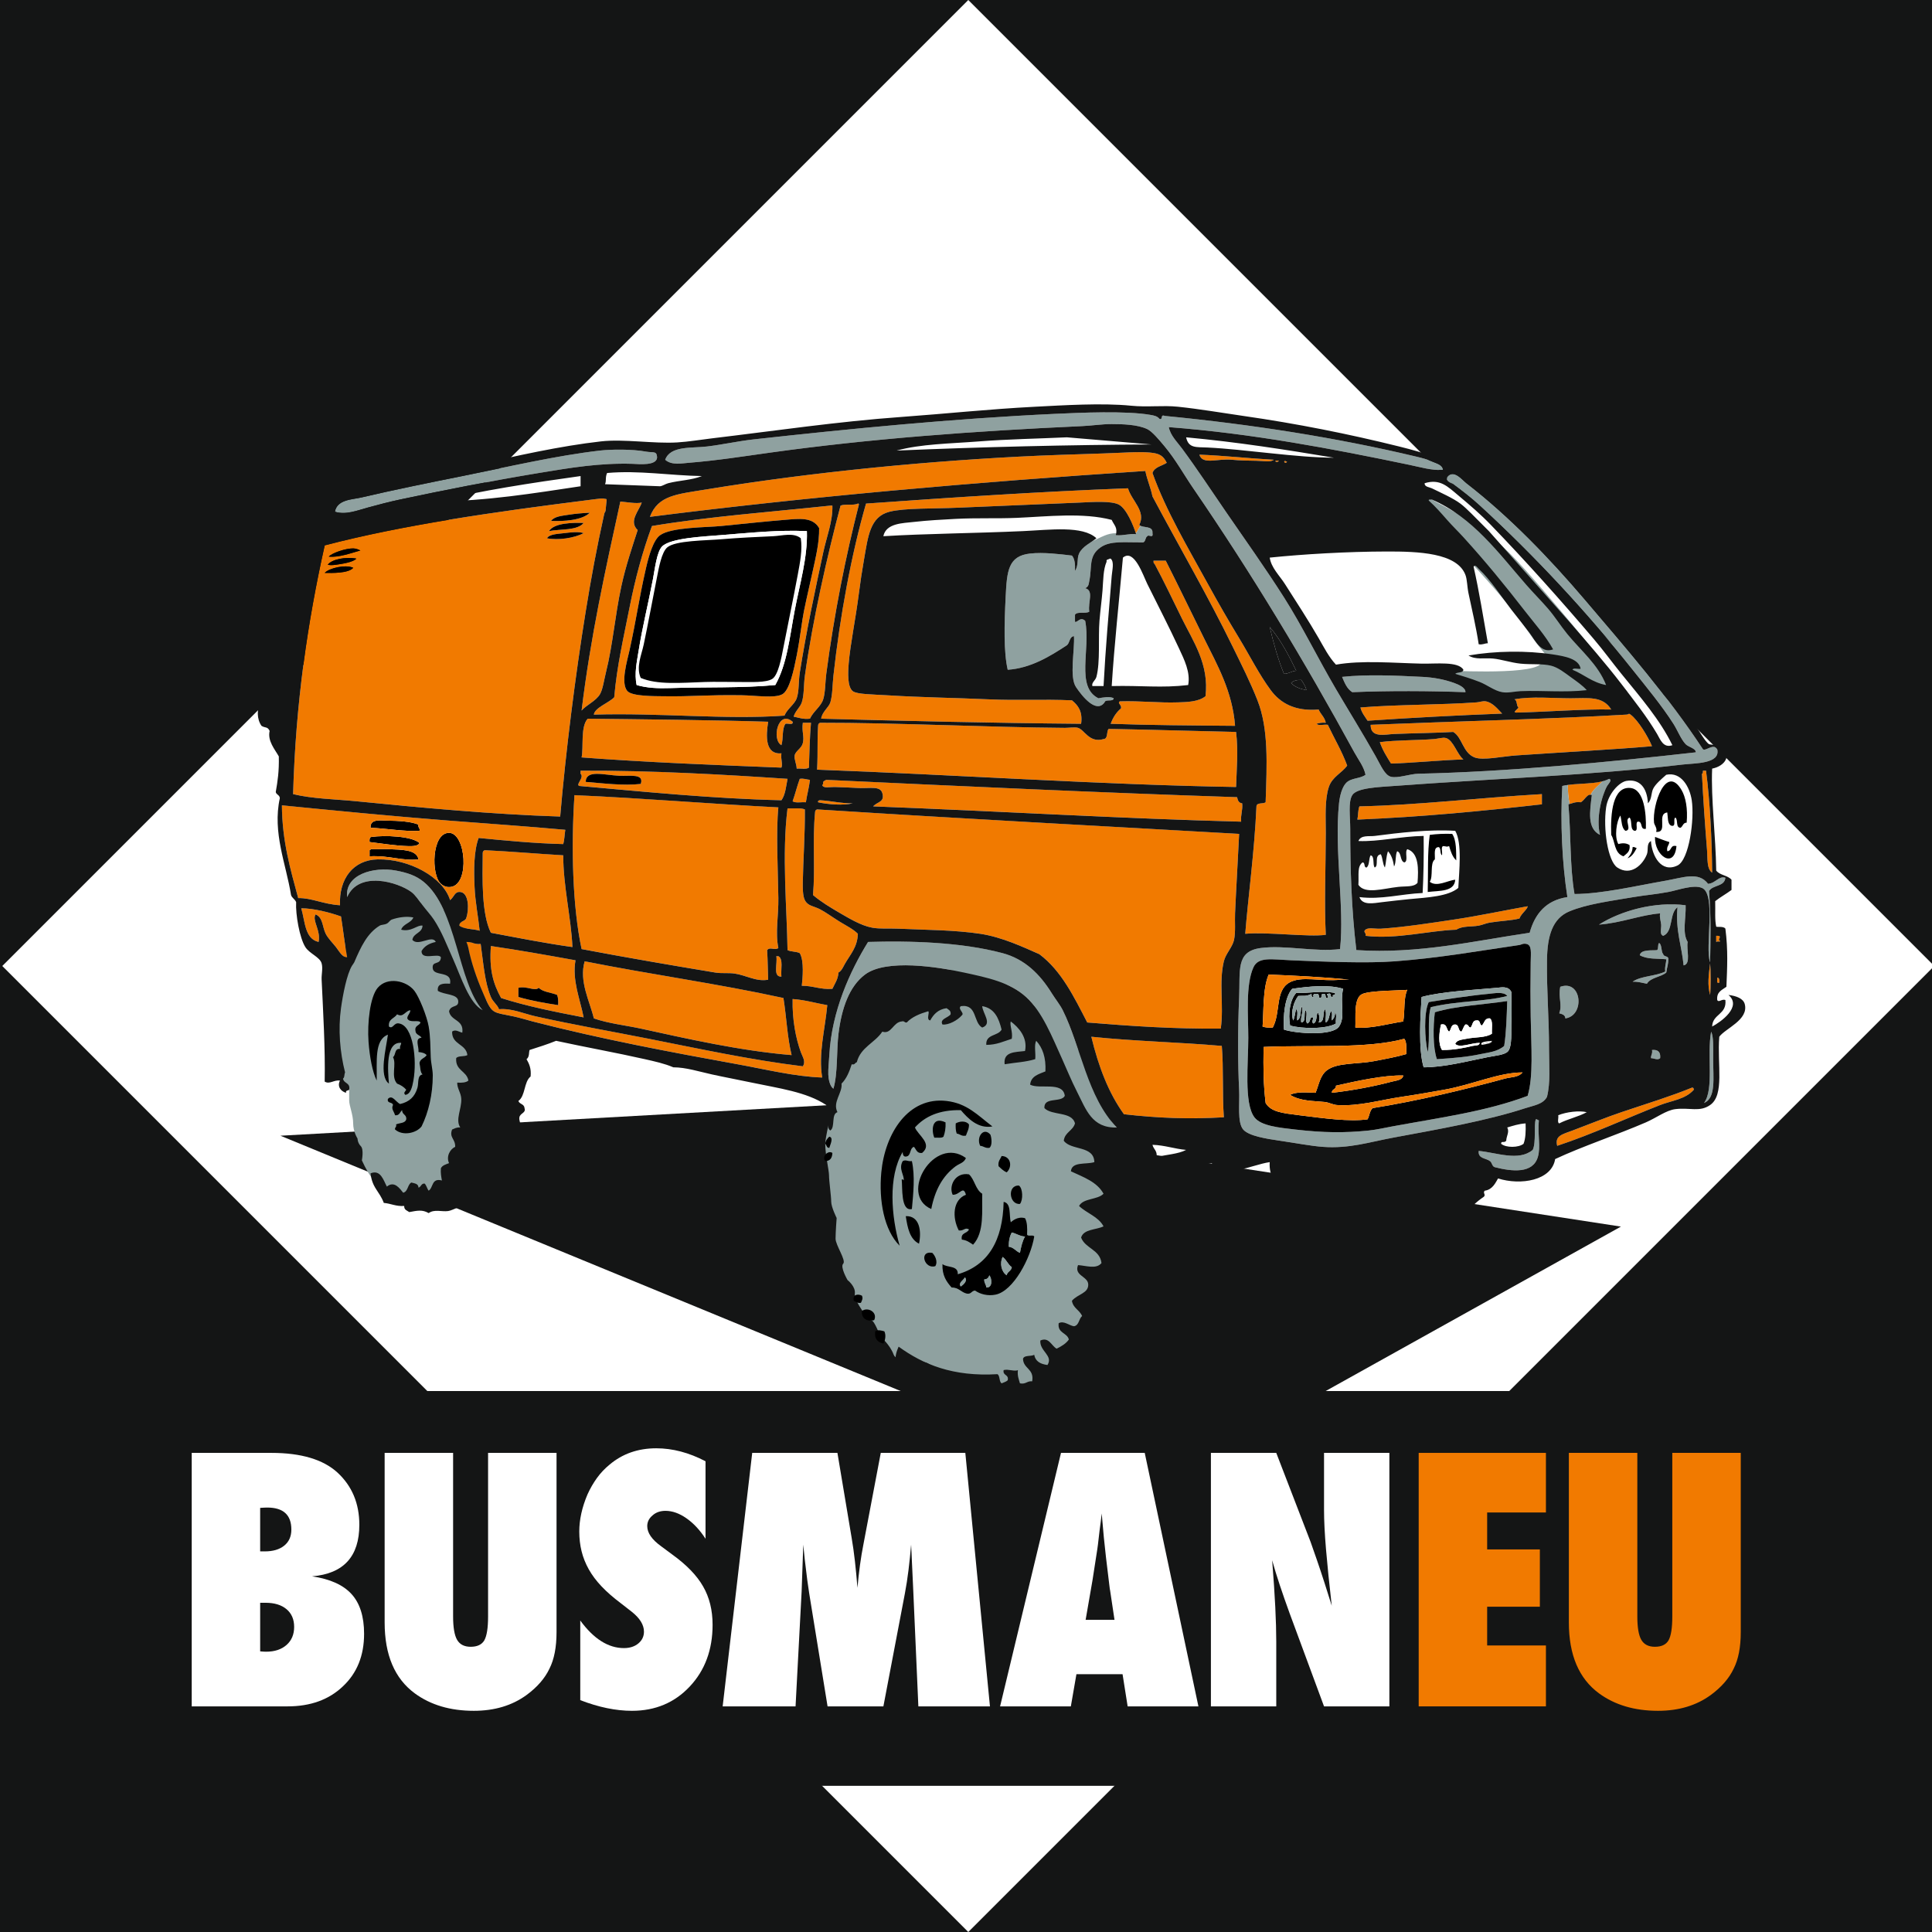 <?xml version="1.0" encoding="UTF-8"?>
<svg xmlns="http://www.w3.org/2000/svg" width="300mm" height="300mm" viewBox="0 0 850.394 850.394">
  <rect x="0" y="0" width="850.394" height="850.394" fill="#333333" stroke="none"/>
  <g id="a" data-name="bg">
    <rect x="124.537" y="124.537" width="601.319" height="601.319" transform="translate(-176.122 425.197) rotate(-45)" fill="#fff"/>
    <rect width="850.394" height="850.394" fill="#141515"/>
  </g>
  <g id="b" data-name="bg-2">
    <rect x="125.537" y="124.537" width="601.319" height="601.319" transform="translate(-175.829 425.904) rotate(-45)" fill="#fff"/>
  </g>
  <g id="d" data-name="logo-2">
    <g>
      <polygon points="713.467 539.901 580.519 613.945 400.163 613.811 123.438 499.901 365.484 486.396 713.467 539.901" fill="#141515"/>
      <g>
        <path d="M153.693,479.666v4.683c0,2.395,1.755,6.231,1.755,10.066s1.917,6.708,1.917,6.708c0,0,0,1.921,1.438,3.358,1.438,1.437,.479,6.23,.479,6.23,0,0,2.156,4.899,4.072,7.292,1.916,2.394,1.83,4.793,1.83,4.793,0,0,24.533,10.203,31.004,3.732,6.471-6.471,26.362-42.18,21.09-60.392-5.272-18.212,.005-57.638-22.046-65.726-22.05-8.087-38.054-5.047-40.743,4.854-2.689,9.9-8.628,52.723-8.628,59.435s7.831,14.968,7.831,14.968Z" fill="#8fa1a0" fill-rule="evenodd"/>
        <path d="M371.865,465.406s-8.624,33.151-8.624,38.041,1.663,11.577,1.663,13.975,.959,9.105,.959,11.503,2.397,7.19,2.397,7.19c0,0-.479,6.231-.479,9.107s4.793,9.585,3.355,11.022c-1.438,1.437,1.917,7.19,1.917,7.19,0,0,3.651,2.834,3.202,5.974-.449,3.14,6.237,12.069,7.381,11.868,1.144-.201,3.869,7.011,3.869,7.011,0,0,4.16,3.497,5.796,7.857s12.535,2.24,15.201,4.017c2.666,1.777,42.679,21.751,58.974,5.454,16.295-16.297,26.363-39.784,26.363-65.187s-2.027-61.678-24.446-84.095c-22.419-22.417-37.386-35.731-61.351-26.624-23.965,9.107-36.177,35.698-36.177,35.698Z" fill="#8fa1a0" fill-rule="evenodd"/>
        <path d="M624.305,223.318s35.508,35.68,46.964,52.682c11.455,17.002,11.568,11.515,6.662,16.421-4.906,4.906-43.454,2.592-43.454,2.592l21.546,11.887,60.436-2.204s-37.466-46.684-51.882-61.1c-14.417-14.416-31.601-21.881-34.353-23.735-2.752-1.854-5.919,3.456-5.919,3.456Z" fill="#8fa1a0" fill-rule="evenodd"/>
        <g>
          <path d="M695.737,353.129c1.548-.625,2.742-3.503,4.398-3.287,1.161-2.478,3.527-4.107,5.271-5.981-4.481,1.176-10.356,.959-15.317,1.654,.027,2.593,.168,5.656,.842,8.36,1.439-.413,2.675-1.026,4.806-.746Z" fill="#f17a00" fill-rule="evenodd"/>
          <path d="M759.454,386.334c-2.856-.917-4.446,2.523-7.628,2.692-4.174-5.543-10.977-2.718-18.846-1.347-13.29,2.316-27.681,5.751-39.936,5.833-2.107-11.952-1.53-26.589-2.693-39.487,.199-.045,.393-.097,.581-.152-.674-2.704-.814-5.768-.842-8.36-.838,.118-1.656,.255-2.43,.435-.886,16.366-.104,33.604,2.244,48.91-9.346,1.422-14.26,7.279-16.602,15.705-24.481,3.604-49.059,9.409-76.282,7.628-2.154-18.021-2.691-35.501-2.691-53.397,0-5.258-.979-11.805,.896-14.807,2.03-3.251,11.638-3.534,18.399-4.039,44.608-3.333,85.97-4.579,126.985-9.423,5.445-.643,16.768-.25,15.255-6.731-1.59-2.809-5.085,1.005-6.281,0-15.016-22.906-33.867-44.605-52.05-65.96-15.481-18.18-33.108-36.5-52.052-51.153-1.808-1.399-5.662-6.417-8.525-2.693-.663,1.924,1.798,2.476,2.693,3.141,4.256,3.172,7.964,6.025,11.665,9.423,24.13,22.15,46.891,46.625,67.307,72.243,6.02,7.553,12.881,15.823,17.95,23.781,1.859,2.92,3.292,6.759,5.384,8.975,1.242,1.315,4.482,1.785,4.486,3.59-38.928,4.412-83.197,8.56-122.048,9.423-3.924,.087-9.051,2.081-12.116,1.346-2.746-.658-4.471-4.959-6.73-8.974-5.724-10.176-12.512-21.109-17.5-29.615-8.043-13.716-14.966-27.931-22.885-40.384-8.172-12.853-17.108-25.376-25.576-37.692-6.52-9.482-12.735-18.95-19.295-27.82-2.235-3.022-5.09-5.692-5.832-9.423,36.726,2.807,72.103,9.544,105.895,16.602,4.9,1.024,9.785,2.517,14.807,2.244-.066-2.261-3-2.914-4.488-3.59-2.319-1.054-4.732-1.659-7.179-2.244-35.079-8.381-72.655-14.242-110.83-17.948-2.038-.839-.612,1.783-2.244,1.347-1.101-1.331-2.626-1.547-4.039-1.795-10.694-1.878-30.991-.97-42.18-.449-44.476,2.069-90.227,6.574-132.369,11.218-6.786,.749-13.933,2.346-20.64,3.141-6.833,.81-16.129-.407-18.398,5.834,2.772,2.49,7.057,1.608,10.32,1.346,12.419-.999,23.954-2.823,35.897-4.487,43.883-6.116,89.667-9.502,137.305-11.667,4.482-.203,8.724-.907,13.013-.896,4.762,.01,11.378,.162,15.706,2.243,2.054,.989,4.979,4.447,7.628,7.628,4.897,5.885,8.461,12.415,12.563,18.397,25.749,37.555,48.979,76.093,70.896,116.216,1.771,3.241,4.19,6.265,4.935,9.871-2.403,1.844-6.264,1.259-8.525,3.59-1.819,1.875-2.806,5.701-3.142,8.975-2.133,20.837,2.467,45.887,.449,64.166-11.07,1.377-24.256-1.899-34.999-.449-11.019,1.488-8.877,9.962-9.423,21.988-.621,13.659-.57,29.129,0,40.383,.307,6.062-.887,14.345,1.795,17.5,2.47,2.905,10.533,4.112,16.153,4.935,7.04,1.03,13.535,2.297,18.846,2.693,11.643,.865,20.495-2.098,30.962-4.039,20.04-3.717,41.453-7.486,58.333-13.013,3.602-1.181,7.65-1.654,9.423-4.937,1.592-6.425,.897-13.639,.897-20.641,0-15.308-1.052-24.95-.897-39.487,.115-10.9,2.49-18.463,9.87-21.537,7.72-3.217,17.853-4.505,28.269-6.282,4.782-.816,9.438-1.162,15.256-2.244,4.161-.773,10.988-3.38,14.807-1.795,6.432,2.667,1.218,26.084,3.589,32.756,.21-9.432,.462-18.59-.449-31.409,1.616-2.722,6.858-1.819,7.181-5.833Zm-87.051,96.025c-18.24,6.86-38.134,9.496-59.678,13.46-3.276,.604-6.814,1.441-10.319,1.795-10.621,1.075-19.651,1.01-32.308-.447-7.099-.818-15.065-1.568-17.95-5.384-4.659-6.168-2.691-23.92-2.691-35.001,0-9.29-1.276-23.159,2.244-30.96,2.173-4.818,7.995-3.504,16.602-3.142,14.373,.606,33.04,1.41,45.768,.449,19.832-1.497,37.497-4.685,54.743-7.179,.865-.124,1.534-.833,3.14-.449,2.364,.566,1.857,3.807,1.795,8.077-.137,9.578-.131,16.323,0,23.781,.243,13.65,1.24,26.394-1.346,35.001Z" fill="#8fa1a0" fill-rule="evenodd"/>
          <path d="M700.135,349.842c.175,.024,.351,.047,.537,.147-.882,7.164-2.138,14.68,3.59,17.5-1.793-7.297,.643-16.993,3.14-21.538,.374-.682,1.704-1.949,1.373-2.711,0,.142,.002,.283,.002,.426,0-.143-.002-.285-.002-.426-.075-.17-.203-.323-.475-.43-.86,.456-1.851,.778-2.894,1.052-1.744,1.874-4.11,3.504-5.271,5.981Z" fill="#8fa1a0" fill-rule="evenodd"/>
          <path d="M147.411,225.246c.976-5.438,7.647-5.338,11.666-6.282,14.397-3.38,29.147-6.358,44.423-9.423,20.792-4.172,41.224-8.985,60.576-11.218,5.012-.578,14.221-.658,20.192,.448,3.113,.578,4.711-.402,4.936,2.244,.357,4.196-8.245,3.218-10.769,3.141-14.486-.443-27.16,1.7-41.282,4.038-20.707,3.429-41.125,7.432-61.025,11.667-4.854,1.033-9.702,2.318-14.359,3.59-4.655,1.272-9.621,3.316-14.358,1.795Z" fill="#8fa1a0" fill-rule="evenodd"/>
          <path d="M527.917,200.119c11.225,.443,21.685,1.649,32.757,2.244-1.475,1.223-4.369,.486-7.628,.448-3.186-.036-7.301-.1-10.769-.448-6.441-.646-12.94,2.412-14.36-2.244Z" fill="#f17a00" fill-rule="evenodd"/>
          <path d="M562.918,202.811c-.986,1.371-2.874-.518,0,0h0Z" fill="#f17a00" fill-rule="evenodd"/>
          <path d="M566.508,203.26c-1.086,1.472-2.145-1.248,0,0h0Z" fill="#f17a00" fill-rule="evenodd"/>
          <path d="M501.445,231.08c3.124-6.073-3.369-10.681-4.937-16.154-37.882,1.425-77.48,4.025-115.318,6.731-6.463,22.393-11.446,49.402-14.359,75.832-.435,3.95-.36,8.418-1.347,11.666-.669,2.207-3.716,4.258-4.038,7.18,36.768,.982,74.193,1.887,114.421,2.243,.739-5.524-1.41-8.163-4.039-10.32-12.952-.574-23.635,.15-36.794-.448-14.978-.68-28.654-.789-44.871-1.795-5.975-.371-13.027-.392-14.807-1.795-2.405-1.896-2.121-8.08-1.795-12.115,.683-8.445,2.994-19.28,4.487-30.961,.612-4.794,1.378-9.91,2.244-14.807,1.787-10.116,2.562-18.894,11.218-21.09,6.732-1.708,18.971-1.271,30.512-1.795,17.696-.803,35.775-1.443,53.396-2.244,5.441-.247,13.728-.84,17.051,.898,3.248,1.696,6.146,8.507,7.513,12.665,.76-1.116,1.337-2.353,2.023-3.337-.206-.098-.4-.21-.561-.354Z" fill="#f17a00" fill-rule="evenodd"/>
          <path d="M491.29,234.746c.462-2.743-.993-3.716-1.961-5.91-12.649-3.313-28.099-1.496-41.731-.897-8.454,.371-17.618-.028-26.922,.449-5.891,.302-12.579,.686-18.398,1.346-4.911,.558-12.297,.536-13.461,6.283,18.293-1.125,40.836-1.306,61.473-2.244,11.888-.54,26.243-2.529,32.308,3.141-.517,.433-1.097,.842-1.698,1.249,3.714-1.595,6.723-3.64,10.389-3.416Z" fill="#fff" fill-rule="evenodd"/>
          <path d="M507.276,234.669c.3-3.135-3.343-2.327-5.271-3.235-.687,.984-1.263,2.22-2.023,3.337,.039,.116,.079,.237,.115,.348-.121-.011-.226-.008-.343-.016-.59,.803-1.296,1.519-2.246,1.994,.949-.475,1.656-1.19,2.246-1.994-3.243-.21-5.3,.764-8.631,.465,.082-.298,.12-.557,.166-.821-3.666-.224-6.675,1.821-10.389,3.416-2.222,1.508-4.774,2.985-5.93,5.481-1.083,2.337-.093,5.142-1.795,7.628,.124-2.816-.088-5.297-1.348-6.73-5.399-.65-12.525-1.536-18.397-.898-9.66,1.049-10.212,7.666-10.769,18.846-.623,12.501-.911,24.467,.896,32.308,10.164-.676,18.631-5.937,26.027-10.769,1.357-1.035,1.037-3.747,3.14-4.038,.372,6.297-2.111,17.959,.896,22.436,2.794,4.156,8.914,11.769,12.565,6.73,.331-1.613,3.829-.059,4.039-1.795-1.651-.97-4.95-.329-6.732,0-10.13-5-3.358-21.542-5.833-34.101-2.235-2.01-3.288,.83-4.486,.448v-3.14c.968-1.575,4.794-.29,6.281-1.347-.668-4.19,2.164-9.264-1.795-10.32,1.603-.685,1.528-1.9,1.795-3.14,1.346-6.233-.491-10.982,4.937-14.808,4.387-3.093,10.515-2.132,18.846-2.243,1.097-.398,.803-2.187,1.795-2.692,.495-.964,2.677,1.201,2.242-1.347Z" fill="#8fa1a0" fill-rule="evenodd"/>
          <path d="M246.576,359.412c-30.266-.986-60.402-3.832-89.742-6.731-9.603-.949-19.248-1.064-27.821-3.141,1.121-40.011,6.386-75.879,13.911-109.486,34.27-8.977,74.703-14.719,114.421-19.742,2.503-.317,7.605-1.023,8.077-.898,2.077,.55,1.636-.616,1.346,3.141-.315,4.082-.394,1.757-.897,4.039-3.249,14.721-5.602,27.343-8.076,42.627-4.552,28.107-8.821,61.974-11.218,90.192Zm3.59-132.819c-2.873,.47-6.137,.685-7.628,2.692,5.512,.261,13.698-.242,17.051-3.59-3.089,.132-6.463,.413-9.423,.897Zm-8.526,7.179c5.271-1.011,12.416-.148,15.257-3.59-4.672-.147-12.934-.099-15.257,3.59Zm6.731,.897c-2.772,.34-6.455,.376-7.628,2.244,4.849,.968,11.935-.016,16.154-2.244-2.349-.75-5.675-.349-8.526,0Zm-92.884,6.731c-3.313-.069-9.302,1.989-10.769,3.59,4.236,.493,9.806-1.557,13.91-2.692-.939-.417-1.851-.871-3.141-.897Zm-11.218,7.179c.974,.234,2.173,.2,3.59,0,2.738-.385,7.636-1.126,8.975-2.692-4.542-.894-10.839,.283-12.564,2.692Zm-1.346,3.589c3.237,.037,10.379,.253,12.563-2.243-3.265-1.534-10.538,.066-12.563,2.243Z" fill="#f17a00" fill-rule="evenodd"/>
          <path d="M282.473,221.208c-1.268,3.762-5.874,8.238-1.795,12.116-2.279,7.086-5.2,15.526-7.179,24.679-2.826,13.066-3.772,25.896-6.731,37.692-.894,3.565-1.431,7.754-2.692,9.871-1.824,3.061-5.987,4.745-8.076,7.18,3.92-32.426,10.527-62.164,17.05-91.986,2.97,.249,7.026,1.034,9.423,.448Z" fill="#f17a00" fill-rule="evenodd"/>
          <path d="M356.51,316.335c-3.054,.362-4.912-.473-7.179-.897,.717-2.528,2.882-4.098,3.59-6.283,1.092-3.371,.787-7.67,1.346-11.666,3.454-24.706,9.766-52.47,15.706-74.935,1.985-.857,5.75,.067,7.628-.897,.382-.082,.423,.175,.448,.449-5.77,22.573-10.87,47.977-14.359,74.486-.486,3.697-.365,8.042-1.346,11.218-.987,3.195-4.352,5.273-5.833,8.526Z" fill="#f17a00" fill-rule="evenodd"/>
          <path d="M365.484,222.554h.898c.221,6.86-2.529,13.592-4.039,20.641-3.572,16.671-7.447,34.647-10.32,52.948-.609,3.878-.246,8.092-1.347,11.218-.959,2.725-4.217,4.666-5.384,7.628-26.129,1.849-54.789-1.312-83.909-.448,.366-3.019,6.406-5.053,8.974-7.628,1.154-13.717,4.227-26.76,6.731-39.487,2.468-12.537,5.728-24.666,9.871-35.896,24.991-4.177,52.162-6.171,78.524-8.975Zm-20.192,6.282c-7.585,.614-17.555,1.667-27.82,2.693-6.505,.649-21.909,.475-26.922,4.038-3.03,2.154-5.036,9.32-6.283,14.807-3.102,13.653-4.1,21.885-7.179,35.897-.974,4.432-4.067,14.463-.897,17.949,2.117,2.328,12.083,2.186,15.705,2.243,12.808,.205,19.035-.686,34.551-.448,6.027,.092,14.632,1.452,17.949-.449,3.157-1.809,5.022-10.646,6.282-17.051,1.471-7.47,2.289-15.081,3.141-19.294,1.417-6.997,2.929-13.152,4.039-18.397,1.062-5.015,2.832-11.881,2.692-18.398-2.901-4.94-8.694-4.12-15.256-3.59Z" fill="#f17a00" fill-rule="evenodd"/>
          <path d="M259.589,225.696c-3.353,3.348-11.539,3.851-17.051,3.59,1.492-2.008,4.755-2.222,7.628-2.692,2.96-.485,6.334-.765,9.423-.897Z" fill-rule="evenodd"/>
          <path d="M360.549,232.426c.14,6.517-1.63,13.382-2.692,18.398-1.11,5.245-2.622,11.4-4.039,18.397-.853,4.213-1.671,11.824-3.141,19.294-1.26,6.405-3.125,15.242-6.282,17.051-3.317,1.901-11.922,.541-17.949,.449-15.516-.237-21.743,.654-34.551,.448-3.621-.058-13.588,.085-15.705-2.243-3.17-3.485-.077-13.516,.897-17.949,3.079-14.012,4.077-22.244,7.179-35.897,1.247-5.488,3.253-12.654,6.283-14.807,5.014-3.563,20.417-3.389,26.922-4.038,10.265-1.026,20.235-2.079,27.82-2.693,6.563-.53,12.355-1.35,15.256,3.59Zm-43.526,3.141c-7.33,.591-21.831,1.245-25.576,4.936-2.345,2.31-3.205,10.006-4.039,14.358-2.159,11.273-4.67,21.246-6.282,31.41-.78,4.919-1.995,10.199-.897,15.257,4.468,1.313,9.448,1.538,14.807,1.346,14.697-.527,31.637,.047,46.217-1.346,5.196-9.253,6.325-21.089,8.526-32.756,2.15-11.392,5.761-23.355,5.385-35-12.714-.541-23.834,.643-38.141,1.795Z" fill-rule="evenodd"/>
          <path d="M256.897,230.182c-2.84,3.442-9.985,2.579-15.257,3.59,2.322-3.688,10.584-3.737,15.257-3.59Z" fill-rule="evenodd"/>
          <path d="M355.164,233.772c.376,11.645-3.235,23.608-5.385,35-2.201,11.667-3.329,23.503-8.526,32.756-14.58,1.393-31.52,.819-46.217,1.346-5.36,.193-10.34-.033-14.807-1.346-1.097-5.058,.117-10.338,.897-15.257,1.611-10.164,4.123-20.137,6.282-31.41,.833-4.352,1.693-12.048,4.039-14.358,3.745-3.691,18.246-4.346,25.576-4.936,14.307-1.152,25.427-2.336,38.141-1.795Zm-14.808,2.244c-7.604,.353-14.801,.664-22.884,1.346-6.865,.579-20.205,.51-23.782,3.589-2.489,2.143-3.691,8.978-4.487,13.014-2.086,10.573-3.872,20.246-5.834,29.615-1.009,4.818-3.477,9.938-1.346,14.807,7.29,3.108,17.475,2.168,28.269,1.795,4.27-.148,10.264,0,15.256,0,5.188,0,11.629,.356,14.359-1.346,2.658-1.658,4.056-9.365,4.936-13.911,2.238-11.569,4.33-21.359,6.282-31.859,1.042-5.602,2.14-11.16,1.346-16.153-3.192-2.631-8.152-1.082-12.115-.897Z" fill="#fff" fill-rule="evenodd"/>
          <path d="M256.897,234.669c-4.219,2.228-11.305,3.212-16.154,2.244,1.173-1.868,4.856-1.904,7.628-2.244,2.851-.349,6.177-.75,8.526,0Z" fill-rule="evenodd"/>
          <path d="M352.471,236.913c.794,4.993-.304,10.551-1.346,16.153-1.952,10.499-4.044,20.289-6.282,31.859-.88,4.546-2.278,12.253-4.936,13.911-2.73,1.702-9.171,1.346-14.359,1.346-4.992,0-10.986-.148-15.256,0-10.794,.373-20.979,1.313-28.269-1.795-2.132-4.869,.337-9.989,1.346-14.807,1.962-9.368,3.747-19.041,5.834-29.615,.796-4.036,1.998-10.871,4.487-13.014,3.578-3.079,16.917-3.011,23.782-3.589,8.083-.681,15.28-.992,22.884-1.346,3.963-.185,8.923-1.734,12.115,.897Z" fill-rule="evenodd"/>
          <path d="M158.629,242.298c-4.103,1.135-9.674,3.185-13.91,2.692,1.467-1.6,7.456-3.659,10.769-3.59,1.29,.027,2.202,.48,3.141,.897Z" fill-rule="evenodd"/>
          <path d="M156.834,245.887c-1.338,1.566-6.237,2.307-8.975,2.692-1.417,.2-2.616,.234-3.59,0,1.725-2.409,8.023-3.586,12.564-2.692Z" fill-rule="evenodd"/>
          <path d="M488.88,245.887c1.669,1.444,.659,5.049,.449,7.628-1.287,15.757-2.719,31.845-3.59,48.461h-4.935c-.411-1.599,1.375-2.452,1.795-4.039,1.746-6.608,.749-17.151,1.346-24.679,.36-4.541,1.001-9,1.346-13.462,.347-4.481,.263-9.038,1.795-12.563-.308-1.207,.928-.867,1.346-1.347h.449Z" fill="#fff" fill-rule="evenodd"/>
          <path d="M507.725,246.785h5.384c5.93,11.745,11.329,22.978,17.051,34.551,5.565,11.252,12.326,22.976,13.462,38.14-18.888-.161-37.418-.251-54.743-.897,.988-2.751,2.459-5.02,4.488-6.73,.568-1.508-1.758-2.373-.449-3.141,9.178-.277,17.283,.74,25.576,.448,3.975-.139,8.934-.193,12.116-2.692,1.722-13.991-5.494-24.283-10.321-34.102-4.13-8.406-7.952-16.452-12.114-24.23-.526-.073-.378-.818-.449-1.347Z" fill="#f17a00" fill-rule="evenodd"/>
          <path d="M155.487,249.926c-2.184,2.496-9.326,2.28-12.563,2.243,2.026-2.177,9.298-3.777,12.563-2.243Z" fill-rule="evenodd"/>
          <path d="M558.879,275.951c4.754,5.566,8.328,12.313,11.667,19.294-2.14,.106-3.182,1.304-5.386,1.347-2.616-6.357-4.566-13.382-6.281-20.641Z" fill="#141515" fill-rule="evenodd"/>
          <path d="M645.032,304.668c-15.583-.574-33.991-.677-49.808,0-2.315-1.423-3.376-4.102-4.486-6.731,10.875-1.15,23.224-.619,35.448,0,4.512,.229,9.281,1.011,13.909,2.693,1.899,.689,5.045,2.051,4.937,4.038Z" fill="#8fa1a0" fill-rule="evenodd"/>
          <path d="M572.788,299.284c.871,1.373,1.84,2.646,2.244,4.487-2.766-.524-5.163-1.417-6.73-3.14,.962-.982,2.47-1.419,4.486-1.347Z" fill="#141515" fill-rule="evenodd"/>
          <path d="M709.196,312.297c-11.457-.285-29.426,1.103-41.729,1.347-1.992,.002,.73-1.571,.896-2.244-1.015-.78-.416-3.173-1.795-3.59,7.866-1.375,16.432-.468,24.68-.449,7.566,.018,14.192-1.186,17.948,4.936Z" fill="#f17a00" fill-rule="evenodd"/>
          <path d="M661.185,314.091c-20.02,.771-39.759,1.821-59.229,3.141-1.15-1.841-2.565-3.419-3.142-5.833,15.994-1.311,35.634-1.119,51.154-2.244,1.307-.094,2.699-.69,4.039-.448,2.978,.537,5.163,3.279,7.179,5.384Z" fill="#f17a00" fill-rule="evenodd"/>
          <path d="M727.146,328.45c-15.846,1.38-39.85,2.686-59.678,4.039-6.206,.423-14.652,2.343-18.397,.896-5.235-2.02-5.417-8.889-9.423-11.218-7.358,.439-17.747,.549-26.025,.898-4.015,.169-10.391,1.917-10.321-4.039,37.584-1.545,80.182-2.571,112.627-4.487,1.221-.072,.772-.748,1.795,0,3.279,2.399,7.811,9.903,9.423,13.91Z" fill="#f17a00" fill-rule="evenodd"/>
          <path d="M338.113,317.681c-1.007,6.336-1.399,14.48,5.833,13.91-.374,2.615,.685,4.658,0,6.283-29.64-1.172-59.301-2.322-87.947-4.488,.935-4.542-.561-13.544,2.692-17.05,22.024,.242,56.437,.611,79.422,1.346Z" fill="#f17a00" fill-rule="evenodd"/>
          <path d="M348.882,317.681c.36,1.706-2.122,.57-3.14,.897-1.639,2.102-.867,6.612-1.795,9.423-4.418-2.481-1.454-15.782,4.935-10.32Z" fill="#f17a00" fill-rule="evenodd"/>
          <path d="M353.37,318.13h3.59c-.546,6.156-.756,14.634-.897,19.743-1.085,.86-3.606,.283-5.385,.448-.07-2.164-1.209-4.166-.897-5.832,.368-1.961,2.997-3.017,3.59-5.385,.743-2.973-.524-4.916,0-8.974Z" fill="#f17a00" fill-rule="evenodd"/>
          <path d="M360.997,318.13c33.645-.045,74.474,2.009,107.691,2.243,1.756,.013,4.517-.428,5.833,0,2.952,.961,4.928,6.757,11.218,4.936,2.103-.14,1.172-3.316,2.244-4.487,18.386,.356,37.466,.926,56.089,1.346,1.004,8.386,.239,16.284,0,24.231-60.192-1.021-122.716-5.365-184.421-7.628,.422-8.283-.018-12.47,.448-19.295-.019-.767,.334-1.162,.897-1.346Z" fill="#f17a00" fill-rule="evenodd"/>
          <path d="M644.134,334.284c-9.186,.213-22.605,1.561-31.859,1.795-1.844-2.942-3.707-5.865-4.935-9.423,7.511-.94,16.073-.755,23.781-1.347,1.974-.151,3.986-.875,5.384-.448,3.23,.984,4.884,7.248,7.628,9.423Z" fill="#f17a00" fill-rule="evenodd"/>
          <path d="M346.639,342.809c-.647,3.392-.984,7.093-2.692,9.423-29.545-.665-60.871-3.77-88.845-6.282-2.075-.47,2.29-3.656,.448-5.384v-1.347c31.415-.137,63.177,1.714,91.089,3.589Zm-74.038-1.346c-6.841-.319-14.646-2.84-14.807,2.692,7.484,.609,16.745,1.778,24.23,.897,1.609-4.676-4.721-3.37-9.423-3.59Z" fill="#f17a00" fill-rule="evenodd"/>
          <path d="M749.582,339.219h1.346c1.797,13.764,2.591,30.907,2.693,44.871-2.443-1.634-1.95-6.212-2.244-9.871-.831-10.312-1.725-22.668-2.244-33.653,.526-.072,.378-.818,.449-1.347Z" fill="#f17a00" fill-rule="evenodd"/>
          <path d="M282.024,345.053c-7.485,.881-16.746-.288-24.23-.897,.162-5.532,7.966-3.011,14.807-2.692,4.702,.219,11.032-1.086,9.423,3.59Z" fill-rule="evenodd"/>
          <path d="M726.697,370.18c-2.129,1.188-1.032,3.864-1.795,5.833-1.815,4.681-7.108,9.765-13.013,5.834-4.168-2.776-6.314-16.999-4.935-26.474,.876-6.025,5.755-11.13,8.974-11.666,5.689-.95,9.082,2.897,9.423,9.871,1.714-1.646,1.39-4.396,2.244-6.282,.949-2.099,3.863-4.55,5.832-6.283,6.604-1.402,10.336,5.382,11.218,11.218,1.256,8.304-1.121,26.235-6.281,28.718-7.135,3.432-11.269-4.208-11.667-10.77Zm13.462-22.436c-6.862-11.64-12.965,6.587-12.116,14.359,.108,.982,1.598,2.626,.898,4.039,5.532,.553,.036-7.962,4.935-8.526,.347,2.196-.013,5.098,1.795,5.832,2.364,.57,.559-3.031,1.795-3.589,1.256,.988-.005,4.494,2.244,4.487,1.065-.58,1.034-2.256,2.693-2.243,.537-6.155-.405-11.239-2.244-14.359Zm-22.436-.897c-7.851-.845-8.886,11.03-8.527,20.641,1.797,2.845,1.203,8.01,5.386,9.423,1.355-1.188,3.082-2.002,2.691-4.936-1.453-.916-3.058-.987-4.935-.448-1.839-3.108-.82-10.124,.896-12.564,.641,2.351,.438,5.545,2.244,6.731,3.153-.308-.778-4.943,1.795-5.833,1.337,1.357,.013,5.372,2.244,5.833,1.848,.053,.08-3.51,1.346-4.039,2.478-.235,.74,3.748,3.59,3.141,.21-6.693-.77-17.307-6.73-17.949Zm20.192,25.577c-2.827-.732-1.992,2.196-4.039,2.243-.402-2.048,.747-2.543,.898-4.038-2.195-.631-3.621-1.268-6.283-2.244-.411,8.162,8.454,14.459,9.423,4.039Zm-21.537,5.384c2.052-.79,3.022-2.661,4.037-4.487-.606-.142-.856-.639-1.795-.449-.067,2.324-1.192,3.593-2.242,4.936Z" fill="#fff" fill-rule="evenodd"/>
          <path d="M352.023,342.809c1.911-.265,2.968,.323,4.487,.449-.408,3.48-1.3,6.477-1.795,9.871-1.912-.182-4.622,.435-5.833-.448,1.144-3.194,1.975-6.7,3.141-9.872Z" fill="#f17a00" fill-rule="evenodd"/>
          <path d="M363.689,343.258c60.348,2.83,119.828,5.608,180.83,7.628,.288,1.357,.701,2.589,2.244,2.692,.31,3.152-.758,4.924-.447,8.077-50.602-1.263-106.786-4.615-161.986-6.73,1.831-2.103,5.188-1.762,4.039-5.834-.913-3.234-5.242-2.029-10.32-2.244-2.844-.119-7.009-.371-10.769-.448-2.115-.044-4.905,.742-5.385-.897,.526-.073,.379-.819,.449-1.347,.329-.419,.816-.68,1.346-.897Z" fill="#f17a00" fill-rule="evenodd"/>
          <path d="M742.403,362.104c-1.66-.013-1.629,1.663-2.693,2.243-2.249,.007-.988-3.499-2.244-4.487-1.236,.559,.57,4.159-1.795,3.589-1.808-.735-1.448-3.636-1.795-5.832-4.899,.563,.597,9.079-4.935,8.526,.699-1.412-.791-3.056-.898-4.039-.849-7.772,5.255-25.999,12.116-14.359,1.839,3.12,2.781,8.204,2.244,14.359Z" fill-rule="evenodd"/>
          <path d="M724.453,364.796c-2.85,.607-1.112-3.376-3.59-3.141-1.265,.529,.502,4.091-1.346,4.039-2.231-.461-.907-4.477-2.244-5.833-2.573,.89,1.358,5.525-1.795,5.833-1.806-1.186-1.603-4.38-2.244-6.731-1.716,2.44-2.735,9.456-.896,12.564,1.877-.538,3.482-.467,4.935,.448,.391,2.934-1.336,3.748-2.691,4.936-4.183-1.413-3.59-6.578-5.386-9.423-.36-9.611,.675-21.486,8.527-20.641,5.959,.642,6.94,11.255,6.73,17.949Z" fill-rule="evenodd"/>
          <path d="M678.685,349.539v4.487c-26.905,3.035-52.151,5.489-81.218,6.731,.387-1.857,.23-4.258,.898-5.832,25.587-.521,52.523-3.785,80.319-5.385Z" fill="#f17a00" fill-rule="evenodd"/>
          <path d="M342.6,355.373c-1.043,10.359-.217,26.699,0,39.935,.126,7.681-1.421,15.085,0,21.986-1.692,1.176-3.67-.703-4.936,.898,.316,5.894,.213,6.525,.449,13.013-5.066,1.053-9.827-2.001-14.807-2.693-2.881-.4-5.575,.04-8.526-.447-18.871-3.126-39.491-6.662-58.781-10.321-3.996-18.667-4.649-44.839-3.141-67.755,30.364,1.345,59.588,3.829,89.742,5.384Z" fill="#f17a00" fill-rule="evenodd"/>
          <path d="M375.356,353.578c-4.145,1.013-10.689,.528-15.256-.449-.164-.763,.351-.846,.897-.897,4.965,.27,9.042,1.428,14.359,1.347Z" fill="#f17a00" fill-rule="evenodd"/>
          <path d="M354.266,356.27c.101,10.99-.767,22.993-.896,31.859-.037,2.533-.078,6.151,.896,8.077,1.335,2.639,3.786,2.513,6.731,4.038,2.42,1.254,5.486,3.504,8.526,5.386,2.913,1.802,6.08,3.327,8.077,5.384-.186,5.998-3.47,9.206-5.833,13.462-.648,1.167-1.309,2.835-2.692,3.59-.217,3.073-1.662,4.919-2.692,7.179-5.343,.407-8.475-1.397-13.462-1.347,.342-3.177,1.117-10.966-.897-14.358-1.458-.785-3.927-.561-5.384-1.346-.247-17.897-2.551-42.263,0-62.371,2.577,.115,5.72-.336,7.627,.449Z" fill="#f17a00" fill-rule="evenodd"/>
          <path d="M359.651,356.27c66.667,4.26,126.948,7.396,185.766,10.769-.606,12.781-1.289,23.474-1.795,35.001-.164,3.75,.298,8.114-.449,11.665-.661,3.146-3.696,6.107-4.486,9.423-2.273,9.534,.077,19.178-1.347,29.615-20.679,.19-39.85-1.13-58.78-2.691-5.819-11.232-11.342-22.761-21.09-30.064-7.128-3.128-16.423-7.532-26.025-8.974-11.256-1.693-23.954-1.691-35.897-2.244-4.003-.186-8.218,.192-11.666-.449-4.85-.9-10.075-4.059-13.91-6.281-4.506-2.613-8.702-5.164-12.115-8.078,1.03-11.692-.283-24.187,.897-36.345-.02-.768,.333-1.162,.897-1.347Z" fill="#f17a00" fill-rule="evenodd"/>
          <path d="M184.205,363.001c-.325,1.372,.774,1.32,.449,2.692-6.273,.414-14.499-1.037-21.538-1.347-.323-4.035,4.519-3.172,7.179-3.14,4.648,.056,10.786,.334,13.91,1.795Z" fill-rule="evenodd"/>
          <path d="M640.544,365.693c3.12,5.482,1.7,17.639,1.346,25.128-4.42,3.736-13.363,4.194-21.537,4.936-3.805,.345-8.231,.904-12.116,1.346-3.611,.413-8.495,1.581-9.87-2.243,9.571,1.221,18.43-1.416,27.82-1.795,.385-7.143,.568-16.236,.449-25.128-9.894,.138-19.806,2.615-28.718,2.243,1.114-2.778,4.698-1.921,7.179-2.243,10.676-1.388,24.004-2.968,35.448-2.244Zm-11.218,1.795c-1.079,7.928-.657,16.636-.896,25.128,5.182-.652,11.7,.033,12.114-5.384-3.319,.269-8.072,3.389-11.218,.897,1.636-2.403-.049-8.126,2.244-9.872,.131-2.262-.698-5.484,1.795-5.384,.99,.655,.356,2.935,1.346,3.589,.277-1.218-.57-3.56,.449-4.038,1.676,.04,1.278,.503,2.693,0,.708,2.431,1.492,4.788,3.14,6.282-.084-3.591,.172-8.782-1.795-11.667-3.553-.113-6.851,.03-9.872,.449Z" fill="#fff" fill-rule="evenodd"/>
          <path d="M194.077,389.026c-4.404-3.815-4.125-22.488,3.59-22.436,7.367,.049,9.21,22.455,.897,23.782-1.764,.281-3.168-.205-4.487-1.347Z" fill-rule="evenodd"/>
          <path d="M639.199,367.039c1.966,2.885,1.711,8.076,1.795,11.667-1.649-1.493-2.432-3.851-3.14-6.282-1.415,.503-1.017,.04-2.693,0-1.019,.478-.172,2.82-.449,4.038-.99-.655-.356-2.934-1.346-3.589-2.492-.1-1.663,3.122-1.795,5.384-2.293,1.746-.608,7.469-2.244,9.872,3.146,2.491,7.898-.628,11.218-.897-.414,5.417-6.933,4.733-12.114,5.384,.239-8.492-.183-17.2,.896-25.128,3.022-.419,6.319-.562,9.872-.449Z" fill-rule="evenodd"/>
          <path d="M184.654,371.078c-.62,1.432-3.262,1.373-4.936,1.347-5.224-.084-12.358-1.242-17.05-1.795-.067-1.113-.084-2.178,.896-2.244,5.776-.793,17.577-.431,21.09,2.692Z" fill-rule="evenodd"/>
          <path d="M728.492,368.386c2.662,.976,4.088,1.613,6.283,2.244-.152,1.494-1.3,1.99-.898,4.038,2.047-.047,1.212-2.975,4.039-2.243-.97,10.42-9.834,4.124-9.423-4.039Z" fill-rule="evenodd"/>
          <path d="M718.619,372.872c.939-.19,1.189,.308,1.795,.449-1.015,1.826-1.985,3.697-4.037,4.487,1.05-1.343,2.175-2.612,2.242-4.936Z" fill-rule="evenodd"/>
          <path d="M184.205,378.257c-7.081,.834-12.768-1.819-21.537-1.346v-2.692c.363-.086,.446-.45,.896-.449,2.364,.103,4.999-.134,7.628,0,5.414,.278,12.18,.047,13.013,4.487Z" fill-rule="evenodd"/>
          <path d="M619.454,373.77c5.123,1.608,4.937,8.845,4.488,14.808-1.643,1.955-4.957,1.404-8.525,1.795-6.748,.738-14.57,3.365-17.5-.898,.265-4.579-.621-7.993,1.795-9.871,1.36-.014,.435,2.258,1.795,2.244,1.397-.998,.889-3.897,1.795-5.385,1.913,.48,.739,4.047,1.795,5.385,1.994-.832-.446-5.334,2.693-5.834,.876,1.665,.767,4.318,1.795,5.834,.519-1.957,.489-4.572,1.346-7.18,1.512,1.629,2.281,4.001,2.693,6.731,.988-1.703,.446-4.938,1.346-6.731,2.029,.664,1.149,4.235,3.14,4.936,1.968-.425,.062-4.725,1.346-5.833Z" fill="#fff" fill-rule="evenodd"/>
          <path d="M247.922,376.462c-.053,13.347,3.495,27.65,4.039,40.385-12.348-1.713-24.049-4.07-35.897-6.283-4.167-8.488-3.709-23.687-3.59-35-.019-.767,.334-1.162,.897-1.346,11.661,.564,21.185,1.435,34.551,2.243Z" fill="#f17a00" fill-rule="evenodd"/>
          <path d="M741.953,398.45c.226,5.629-1.61,12.102,.896,16.153-.659,3.378,1.614,9.69-1.795,10.319-.792-8.629-3.617-15.227-2.691-25.576-3.681,2.602-1.764,10.8-6.283,12.564-1.753-.623-.747-3.177-.896-4.935-.128-1.484-.845-3.445-.449-4.935-8.284,.579-17.258,4.25-26.923,4.935,9.626-6.109,24.581-10.275,38.141-8.525Z" fill="#8fa1a0" fill-rule="evenodd"/>
          <path d="M672.403,398.897c.044,1.252-2.941,3.332-3.589,5.384-3.748,.949-8.152,1.013-13.013,1.795-1.671,.27-3.319,1.061-4.935,1.347-3.456,.61-7.024,.006-9.872,1.795-11.786,.338-26.186,4.32-39.936,2.691,.371-1.267-.632-1.161-.449-2.244,1.24-1.8,4.397-.71,7.181-.896,10.588-.71,21.557-2.432,32.306-4.039,10.981-1.639,22.301-4.062,32.308-5.833Z" fill="#f17a00" fill-rule="evenodd"/>
          <path d="M152.795,421.333c-2.185,.084-3.464-2.62-4.936-4.486-1.386-1.758-3.445-3.787-4.487-5.833-1.519-2.987-1.168-7.252-4.487-8.525-1.62,2.688,2.42,7.026,1.347,12.114-6.106-1.373-5.928-9.031-7.628-14.807,5.398-.006,12.461,1.78,17.5,3.59,.942,5.938,1.623,12.136,2.692,17.948Z" fill="#f17a00" fill-rule="evenodd"/>
          <path d="M491.573,496.268c-10.997,.358-13.536-7.939-17.5-15.704-2.658-5.209-4.747-10.464-6.73-14.809-4.199-9.195-8.497-20.376-15.706-26.922-7.148-6.492-16.925-8.51-27.371-10.769-11.39-2.465-34.18-6.129-43.526,.896-6.934,5.213-10.298,14.831-11.666,26.025-.894,7.309-.261,17.555-2.244,24.23-1.681-1.229-2.179-4.466-2.243-6.281-.09-2.531,.289-5.594,.448-8.527,1.054-19.434,9.136-36.954,17.051-49.806,18.476-.551,40.967,.055,59.23,4.935,9.794,2.618,16.447,9.312,21.537,17.501,1.645,2.647,3.714,5.183,4.937,7.628,7.946,15.901,10.791,38.282,23.781,51.601Z" fill="#8fa1a0" fill-rule="evenodd"/>
          <path d="M205.295,414.603c3.385,.005,3.02,1.139,6.282,.896,1.171,8.282,1.72,16.775,4.487,23.334,.954,2.259,2.815,3.307,3.59,5.384,5.602-.508,10.77,1.943,16.154,3.14,16.277,3.626,33.032,6.562,49.807,9.872,22.148,4.369,44.591,9.264,67.756,12.116,1.418-2.2-.103-4.077-.898-6.283-2.147-5.961-3.81-14.086-3.59-23.334,5.589,.394,10.142,1.824,15.256,2.693-1.052,11.07-3.968,21.32-2.244,31.859-12.186-.442-24.551-3.533-37.243-5.833-29.941-5.426-60.088-11.105-90.19-18.846-2.15-.553-5.329-1.57-8.526-2.244-8.83-1.857-9.192-.929-12.564-8.525-2.689-6.054-5.042-12.235-6.731-19.295-.515-2.156-.51-2.981-1.346-4.935Z" fill="#f17a00" fill-rule="evenodd"/>
          <path d="M730.286,415.052c1.347,.895,.734,3.752,1.795,4.935,.206,1.141,1.939,.752,2.244,1.795,.013,3.033-.476,3.314-.898,6.283-2.417,2.067-6.856,2.116-8.525,4.935-2.014-.38-3.825-.96-6.283-.898,3.683-2.6,10.199-2.365,14.36-4.486-.303-2.246,.415-3.473,.447-5.384-3.767-.382-8.444,.108-11.665-1.795,.462-2.757,6.107-1.952,7.628-2.244,.747-.599,.15-2.543,.896-3.14Z" fill="#8fa1a0" fill-rule="evenodd"/>
          <path d="M672.403,482.359c-18.24,6.86-38.134,9.496-59.678,13.46-3.276,.604-6.814,1.441-10.319,1.795-10.621,1.075-19.651,1.01-32.308-.447-7.099-.818-15.065-1.568-17.95-5.384-4.659-6.168-2.691-23.92-2.691-35.001,0-9.29-1.276-23.159,2.244-30.96,2.173-4.818,7.995-3.504,16.602-3.142,14.373,.606,33.04,1.41,45.768,.449,19.832-1.497,37.497-4.685,54.743-7.179,.865-.124,1.534-.833,3.14-.449,2.364,.566,1.857,3.807,1.795,8.077-.137,9.578-.131,16.323,0,23.781,.243,13.65,1.24,26.394-1.346,35.001Zm-104.999-49.808c5.417-3.199,13.964-.376,22.885-1.346h3.589c-11.119-1.167-25.076-1.819-35.448-2.244-2.71,6.067-2.178,17.221-2.693,22.885,1.181,.464,2.755,.537,4.488,.449,3.546-6.615,.988-16.087,7.179-19.744Zm1.347,2.693c-3.27,3.723-4.019,11.983-3.591,17.948,5.127,1.711,21.335,2.943,24.23-1.346,2.958-4.38,.301-10.15,1.797-16.602-6.109-1.959-14.924-1.11-22.436,0Zm90.189-.449c-9.757,.904-24.415,1.631-33.204,4.039-.53,8.109-1.505,22.956,.898,30.96,9.08-.02,18.985-2.638,28.269-4.486,3.142-.626,7.692-.982,8.974-2.693,1.773-2.368,1.223-8.651,1.346-11.667,.203-4.99,.082-9.792,0-14.358-1.353-2.717-4.528-1.957-6.283-1.795Zm-39.487,.898c-3.453,.303-16.091,.274-19.743,1.795-3.991,1.66-2.899,10.117-3.14,14.807,6.757,.601,14.451-1.685,21.088-2.693,.796-4.439,.053-10.418,1.795-13.909Zm-1.346,21.537c-16.084,4.493-41.765,2.662-61.922,3.59-.162,9.679-.088,16.378,.898,24.679,2.366,3.942,7.338,4.451,14.807,5.384,10.719,1.338,22.178,2.947,30.064,1.795,.834-1.557,.942-3.845,2.244-4.935,20.181-3.239,40.478-8.165,58.331-13.013,2.436-.663,5.855-.444,7.628-2.693-10.613,.022-22.047,5.426-34.55,7.628-6.155,1.085-12.426,2.202-18.846,3.14-9.345,1.367-18.437,4.203-28.269,3.59-1.698-.106-3.602-1.152-5.384-1.346-4.707-.509-10.663-.265-15.257-3.14,3.1-1.547,7.458-1.01,11.218-.898,1.561-3.829,1.935-7.502,4.935-9.87,4.43-3.496,13.447-2.684,20.641-4.039,5.516-1.039,10.528-2.003,14.36-3.142-.022-2.521,.248-5.333-.898-6.73Zm-30.064,20.641c.124,1.769-1.919,1.371-1.795,3.14,9.304-1.054,18.713-2.865,26.474-4.935,1.638-.436,4.658-.615,4.935-2.693-8.399-.217-20.608,2.439-29.615,4.488Z" fill-rule="evenodd"/>
          <path d="M216.063,416.398c12.657,1.851,24.959,4.059,37.243,6.281-1.532,8.842,1.965,16.907,3.59,25.129-12.546-2.412-25.02-4.893-36.346-8.525-3.564-6.533-5.235-12.532-4.488-22.885Zm12.115,22.436c5.415,1.614,11.416,2.644,17.5,3.59,.088-1.735,.016-3.307-.449-4.488-2.616-1.123-6.252-1.225-8.076-3.14-1.697,1.713-5.251-.922-8.975,0v4.039Z" fill="#f17a00" fill-rule="evenodd"/>
          <path d="M341.703,420.884h.897c2.279,1.163,1.002,5.879,1.346,8.976-3.915,.175-1.633-5.846-2.244-8.976Z" fill="#f17a00" fill-rule="evenodd"/>
          <path d="M257.345,423.128c29.411,5.844,58.701,9.857,87.499,16.155,1.418,9.102,1.657,17.106,3.59,25.127-22.827-1.913-45.444-7.093-66.409-11.667-6.347-1.384-14.349-2.271-20.641-4.486-1.741-7.446-6.618-16.332-4.039-25.129Z" fill="#f17a00" fill-rule="evenodd"/>
          <path d="M560.225,452.295c-1.733,.088-3.306,.015-4.488-.449,.515-5.664-.016-16.818,2.693-22.885,10.372,.425,24.329,1.077,35.448,2.244h-3.589c-8.921,.969-17.468-1.853-22.885,1.346-6.191,3.657-3.633,13.129-7.179,19.744Z" fill="#f17a00" fill-rule="evenodd"/>
          <path d="M755.862,430.307c.982,.067,.964,1.132,.898,2.244-1.508,.462-.699-1.395-.898-2.244Z" fill="#f17a00" fill-rule="evenodd"/>
          <path d="M173.885,497.166c-.185-1.083,.819-.977,.448-2.244,1.545-.699,4.043-.444,4.487-2.244,.236-2.18-1.908-1.981-1.795-4.039-1.049,.747-1.085,2.505-3.14,2.244-.413-1.632-1.811-2.775-.898-4.488-.156-1.488-2.761-.529-2.243-2.691,1.929-2.105,3.562,1.514,5.384,2.244,3.977-.918,6.45-3.102,7.628-7.181,.601-2.08-.188-5.435,2.243-5.832-1.123-.971-.924-3.265-1.346-4.937,.188-2.054,2.341-2.145,3.141-3.59-.761-.884-2.087-1.203-3.59-1.346,.279-2.468-1.85-6.045,1.347-6.283-.698-1.245-2.639-1.249-2.692-3.14-.372-2.317,1.749-2.14,2.244-3.59-1.005-1.377-4.829,.471-5.833-1.795,.062-1.583,1.284-2.007,1.346-3.59-2.333,.248-3.001,3.401-5.833,1.795-1.152,1.839-3.985,1.998-3.59,5.384,1.805,1.366,2.093-1.888,4.488-1.346,6.198,1.017,7.941,15.925,6.282,25.127-.469,2.604-1.212,6.084-3.59,6.283-.974-.935,.055-1.45,.448-2.244-1.039-1.205-2.403-2.083-4.039-2.693-2.866-3.177-.105-8.537-1.795-11.665,1.336-.909,.541-3.947,3.141-3.59-.324-1.371,.459-1.636,.449-2.693-6.94-.562-5.876,12.14-5.385,17.948-4.552-3.329-1.236-15.421-.448-21.537-6.089,2.288-4.753,11.999-4.936,20.192-1.85-3.75-3.106-10.405-3.59-17.051-.613-8.43,.692-19.841,4.039-23.781,4.238-4.992,12.656-3.191,16.153,1.346,2.122,2.755,5.497,11.183,6.283,15.706,.769,4.422,.73,8.978,.897,13.462,.103,2.768,.896,5.456,.897,8.075,.005,8.282-1.903,16.314-4.936,22.436-2.265,2.945-8.237,4.349-11.666,1.347Z" fill-rule="evenodd"/>
          <path d="M689.005,448.256c-.058-1.587-1.419-1.872-2.691-2.244,1.457-3.79-.504-6.659,.447-11.667,9.492-3.369,10.991,12.671,2.244,13.911Z" fill="#8fa1a0" fill-rule="evenodd"/>
          <path d="M665.224,436.589c.082,4.566,.203,9.368,0,14.358-.122,3.016,.427,9.299-1.346,11.667-1.282,1.711-5.832,2.067-8.974,2.693-9.284,1.848-19.189,4.466-28.269,4.486-2.403-8.004-1.428-22.852-.898-30.96,8.789-2.408,23.447-3.135,33.204-4.039,1.755-.162,4.93-.922,6.283,1.795Zm-10.32,.898c-8.691,.814-19.593,2.551-26.027,3.59-2.31,4.791-1.734,16.504-.447,21.986,1.126-5.903-.261-14.32,1.346-19.744,11.731-2.841,23.83-2.341,33.653-4.935-1.526-2.034-5.572-1.174-8.525-.896Zm8.525,3.14c-9.076,1.406-22.724,2.096-31.859,4.935-.8,6.215-.904,15.539,.898,20.641,7.926-.502,13.599-1.026,19.293-2.244,3.36-.718,7.384-1.017,10.321-3.59,.953-6.074,1.086-12.971,1.346-19.743Z" fill="#8fa1a0" fill-rule="evenodd"/>
          <path d="M228.178,434.795c3.724-.922,7.278,1.713,8.975,0,1.824,1.915,5.46,2.018,8.076,3.14,.465,1.181,.537,2.753,.449,4.488-6.085-.946-12.085-1.976-17.5-3.59v-4.039Z" fill-rule="evenodd"/>
          <path d="M617.659,449.602c-6.637,1.008-14.331,3.294-21.088,2.693,.241-4.691-.851-13.148,3.14-14.807,3.652-1.521,16.29-1.492,19.743-1.795-1.742,3.491-.999,9.47-1.795,13.909Z" fill="#f17a00" fill-rule="evenodd"/>
          <path d="M587.596,437.039c.555,1.451-1.452,.343-.896,1.795-1.632,.436-.208-2.185-2.244-1.346-1.156,.108,.617,.77,0,1.795-1.629,.431-.376-2.018-1.795-1.795-1.448-.402-.63,1.462-1.346,1.795-1.24,.192-.422-1.674-1.346-1.795-1.172-.126-2.246-.151-1.797,1.346-.957,.21-.854-.641-.896-1.346-2.616,1.263-3.578,.687-5.833,.896-1.808,2.286-3.469,6.927-2.244,10.769,.796-1.298,.752-3.434,1.347-4.935,1.026,.769,.164,3.425,.447,4.935,1.753-.939,1.459-3.925,1.795-6.281,1.375,1.99-.564,4.506,0,7.179,2.191-.203,1.001-3.787,1.795-5.384,1.324,.92-.425,4.913,.898,5.833,1.482-.754,.884-2.251,1.795-2.693,1.842-.385-.533,2.009,.896,2.693,1.576-.67,1.116-3.374,1.797-4.937,.856,1.103,1.11,3.075,.447,4.488,2.814-.029,1.674-4.009,2.693-5.833,1.031,1.063,.161,4.028,.449,5.833,1.581-.811,1.406-3.38,2.242-4.937,1.019,.478,.172,2.821,.449,4.039,.798-.847,1.479-1.811,1.346-3.59,1.028,.769,.166,3.425,.449,4.937-4.121,2.501-14.959,2.425-20.192,.896-.991-5.246-.005-11.411,2.693-14.358,5.928,.239,11.03-1.125,17.05,0Z" fill-rule="evenodd"/>
          <path d="M663.429,438.384c-9.823,2.594-21.923,2.094-33.653,4.935-1.607,5.424-.219,13.841-1.346,19.744-1.287-5.483-1.862-17.196,.447-21.986,6.434-1.039,17.336-2.775,26.027-3.59,2.952-.277,6.998-1.137,8.525,.896Z" fill-rule="evenodd"/>
          <path d="M662.083,460.371c-2.938,2.573-6.962,2.872-10.321,3.59-5.695,1.218-11.368,1.742-19.293,2.244-1.802-5.101-1.698-14.426-.898-20.641,9.134-2.839,22.782-3.529,31.859-4.935-.259,6.772-.392,13.668-1.346,19.743Zm-9.872-8.974c-1.097-.398-.486-2.505-2.244-2.244-1.997-.053-1.707,2.182-2.691,3.142-1.059-.139-.836-1.559-2.244-1.347-.853,.794-1.065,2.227-1.795,3.142-1.598-.349-.844-3.047-2.693-3.142-1.998-.053-1.707,2.182-2.691,3.142-1.386-.858-.716-3.772-3.591-3.142-.794,3.593-1.346,8.371,.449,11.218,5.592,.06,10.484-1.088,13.462-1.795,1.137-.268,3.013,.031,3.14-1.346-3.805,.022-8.932,2.45-10.769,.449,.582-1.764,3.14-1.866,4.935-2.244,3.818-.803,8.552-.389,11.218-2.244-.175-2.365,.581-5.666-.896-6.73-2.452-.21-2.364,2.121-3.59,3.14Zm0,8.526c.926-1.169,3.56-.628,4.486-1.795-1.567,.245-5.651,.307-4.486,1.795Z" fill-rule="evenodd"/>
          <path d="M655.801,448.256c1.477,1.064,.721,4.365,.896,6.73-2.666,1.855-7.4,1.441-11.218,2.244-1.795,.378-4.353,.48-4.935,2.244,1.837,2.001,6.964-.427,10.769-.449-.128,1.377-2.003,1.077-3.14,1.346-2.978,.707-7.869,1.855-13.462,1.795-1.795-2.846-1.243-7.625-.449-11.218,2.876-.63,2.206,2.284,3.591,3.142,.984-.96,.694-3.195,2.691-3.142,1.849,.095,1.095,2.794,2.693,3.142,.73-.915,.942-2.348,1.795-3.142,1.408-.212,1.185,1.209,2.244,1.347,.984-.96,.694-3.195,2.691-3.142,1.758-.261,1.147,1.846,2.244,2.244,1.225-1.019,1.137-3.35,3.59-3.14Z" fill="#fff" fill-rule="evenodd"/>
          <path d="M480.355,456.332c19.439,2.023,38.539,2.37,57.434,4.039,.809,9.741,.19,21.528,.898,31.411-15.58,.904-28.83,.371-43.975-1.347-6.783-9.37-11.229-21.077-14.358-34.103Z" fill="#f17a00" fill-rule="evenodd"/>
          <path d="M619.007,463.96c-3.833,1.139-8.844,2.103-14.36,3.142-7.194,1.355-16.211,.542-20.641,4.039-3,2.368-3.374,6.042-4.935,9.87-3.759-.111-8.118-.648-11.218,.898,4.594,2.876,10.55,2.631,15.257,3.14,1.782,.194,3.686,1.24,5.384,1.346,9.832,.613,18.925-2.222,28.269-3.59,6.42-.939,12.691-2.056,18.846-3.14,12.503-2.202,23.937-7.606,34.55-7.628-1.773,2.249-5.193,2.03-7.628,2.693-17.853,4.848-38.15,9.774-58.331,13.013-1.302,1.09-1.41,3.378-2.244,4.935-7.886,1.152-19.344-.456-30.064-1.795-7.47-.933-12.441-1.442-14.807-5.384-.986-8.302-1.061-15.001-.898-24.679,20.157-.928,45.839,.904,61.922-3.59,1.147,1.397,.876,4.209,.898,6.73Z" fill="#f17a00" fill-rule="evenodd"/>
          <path d="M656.697,458.129c-.926,1.167-3.56,.626-4.486,1.795,2.437-.458,4.486-.672,4.486-1.795Z" fill="#fff" fill-rule="evenodd"/>
          <path d="M727.146,462.165c2.662-.268,3.858,.928,3.59,3.59-1.114,1.063-2.642,.005-4.039,0-.099-1.444,.794-1.897,.449-3.59Z" fill="#8fa1a0" fill-rule="evenodd"/>
          <path d="M617.659,473.383c-.277,2.078-3.297,2.257-4.935,2.693-7.762,2.07-17.17,3.882-26.474,4.935-.124-1.769,1.919-1.371,1.795-3.14,9.007-2.049,21.216-4.705,29.615-4.488Z" fill="#f17a00" fill-rule="evenodd"/>
          <path d="M744.645,478.768c.765-.164,.847,.351,.898,.898-3.739,4.25-9.68,4.732-14.807,6.73-14.448,5.631-29.885,12.854-45.32,17.95-1.147-4.442,2.251-5.052,6.732-6.732,7.234-2.711,14.919-5.857,21.537-8.075,12.773-4.282,22.076-7.126,30.96-10.771Z" fill="#f17a00" fill-rule="evenodd"/>
          <path d="M675.992,492.678c.725-.126,.772,.424,1.346,.449-.632,6.456,.911,11.57-.447,16.153-2.182,7.36-11.262,6.412-18.846,4.488-1.362-.285-1.232-2.058-2.244-2.693-1.733-1.408-5.308-.975-4.935-4.486,7.78,.696,17.617,4.727,23.781-.449,1.574-3.275,.424-10.947,1.346-13.462Z" fill="#8fa1a0" fill-rule="evenodd"/>
          <path d="M416.189,494.024c.132,2.525-.247,4.539-.897,6.283-.744,.75-2.634,.358-4.038,.449-1.279-2.863-1.333-9.712,4.935-6.732Z" fill-rule="evenodd"/>
          <path d="M426.509,494.922c.045,2.138-.836,3.352-1.346,4.935-2.049,.403-2.543-.747-4.039-.896-.465-1.181-.537-2.753-.448-4.488,1.84-1.061,4.532-1.198,5.832,.449Z" fill-rule="evenodd"/>
          <path d="M435.931,499.408c.59,1.53,.891,4.932-.447,5.833-1.882,.237-2.507-.783-4.039-.896-1.86-3.796,1.466-8.437,4.486-4.937Z" fill-rule="evenodd"/>
          <path d="M365.036,500.307c2.092,.464,.216,3.876,0,4.935-1.266,.071-1.125-1.267-1.795-1.795,.183-1.461,.937-2.353,1.795-3.14Z" fill-rule="evenodd"/>
          <path d="M366.382,507.486c-.082,2.162-.938,3.549-3.141,3.589-1.632-2.105,1.335-4.922,3.141-3.589Z" fill-rule="evenodd"/>
          <path d="M425.163,509.73c-.815,2.111-2.95,2.45-4.487,3.59-5.732,4.25-9.133,10.447-10.77,18.846-14.545-6.341,1.442-32.642,15.257-22.436Z" fill-rule="evenodd"/>
          <path d="M440.868,508.831c4.19,.099,4.789,4.911,2.244,7.181-1.494-.602-2.492-1.696-3.591-2.693-.316-2.262,.807-3.084,1.347-4.488Z" fill-rule="evenodd"/>
          <path d="M397.792,519.602c.275-2.43-2.392-5.087-.449-8.526,1.495-.78,1.991,.226,4.039,0,1.448,6.675,.619,14.104,0,21.09-5.003,1.194-4.063-9.629-4.487-13.013,.521-.073,.798,.099,.897,.449Z" fill-rule="evenodd"/>
          <path d="M426.509,516.909c2.508,2.279,2.851,6.721,5.832,8.527-.201,7.444,1.03,16.982-4.038,22.436-1.415-.979-2.782-2.005-4.935-2.244-.635-3.179,2.457-2.629,3.14-4.488-1.829-1.079-2.216,.761-4.487,.449-2.967-5.64-2.663-13.485,3.141-15.706-1.187-4.311-2.665,.217-5.833,0-1.839-3.909,1.142-10.024,7.179-8.974Z" fill-rule="evenodd"/>
          <path d="M448.945,529.921c-4.738,.456-5.731-8.32-.449-8.077,1.74,1.229,1.879,6.337,.449,8.077Z" fill-rule="evenodd"/>
          <path d="M441.766,529.025c3.447,.588,2.315,5.76,3.14,8.974,.509-.402,2.912-2.761,6.281-1.795,.957,1.735,1.026,4.358,.898,7.179,.281,1.066,2.762-.069,3.14,.896-1.534,9.456-9.158,24.017-17.05,25.578-3.442,.681-6.776-.225-8.976-1.795-1.594,.049-1.63,1.66-3.59,1.346-2.594-.546-3.537-2.746-6.731-2.693-2.26-2.525-4.25-5.32-4.038-10.32,2.026,1.713,7.002,.477,6.73,4.488,13.436-3.914,19.825-14.877,20.193-31.859Zm2.242,19.742c2.273,.27,3.087,1.998,4.937,2.693,.498-2.644,1.072-5.211,2.242-7.181-2.388-.153-3.768-1.315-5.832-1.795-.92,1.623-1.373,3.714-1.347,6.283Zm-.896,12.564c.27-1.673,2.061-1.826,2.244-3.59-1.718-1.123-2.344-3.34-4.039-4.486-1.384,2.814-.533,6.613,1.795,8.076Zm-9.872,1.795c-.121,1.616,.829,2.164,.898,3.59,2.859,.175,2.529-3.896,1.346-5.384-.358,.99-.9,1.793-2.244,1.795Zm-10.32,3.142c.97-.696,3.197-2.461,1.795-4.039-.478,1.185-3.177,2.48-1.795,4.039Z" fill-rule="evenodd"/>
          <path d="M398.689,535.306c6.085-.248,6.994,6.556,5.833,12.116-4.02-1.963-5.066-6.9-5.833-12.116Z" fill-rule="evenodd"/>
          <path d="M445.356,542.485c2.063,.48,3.443,1.641,5.832,1.795-1.17,1.97-1.744,4.537-2.242,7.181-1.85-.696-2.664-2.423-4.937-2.693-.026-2.569,.427-4.659,1.347-6.283Z" fill="#8fa1a0" fill-rule="evenodd"/>
          <path d="M410.355,551.46c1.145,1.099,2.594,3.779,1.347,5.832-4.771,1.579-7.436-6.902-1.347-5.832Z" fill-rule="evenodd"/>
          <path d="M441.317,553.255c1.694,1.147,2.321,3.363,4.039,4.486-.183,1.764-1.974,1.917-2.244,3.59-2.328-1.463-3.179-5.262-1.795-8.076Z" fill="#8fa1a0" fill-rule="evenodd"/>
          <path d="M435.484,561.331c1.183,1.488,1.514,5.56-1.346,5.384-.069-1.426-1.019-1.974-.898-3.59,1.344-.002,1.886-.805,2.244-1.795Z" fill="#8fa1a0" fill-rule="evenodd"/>
          <path d="M424.714,562.229c1.402,1.578-.824,3.343-1.795,4.039-1.382-1.559,1.316-2.854,1.795-4.039Z" fill="#8fa1a0" fill-rule="evenodd"/>
          <path d="M379.395,570.307c.526,1.265,.089,1.904-.449,3.14-1.611,.265-2.171-.522-3.14-.898-.645-2.783,1.797-3.171,3.59-2.242Z" fill-rule="evenodd"/>
          <path d="M384.779,581.075c-2.728,.767-5.74-.413-5.384-4.039,2.578-1.901,7.023,.546,5.384,4.039Z" fill-rule="evenodd"/>
          <path d="M389.266,586.01c.818,1.682,.371,4.066-.448,5.384-2.394-.597-4.062-1.921-3.59-5.384,.938-.884,2.98-.343,4.039,0Z" fill-rule="evenodd"/>
          <path d="M149.654,398.45c-7.371-.438-12.613-3.301-18.397-3.142-3.402-12.602-7.056-24.952-7.179-40.833,23.044,2.269,47.202,4.667,73.588,6.731,16.688,1.305,33.646,2.45,51.153,4.038-.336,2.058-.371,4.416-.897,6.283-12.984-.327-25.107-1.517-37.243-2.692-2.158,5.832-2.124,14.071-1.795,21.538,.296,6.723,1.626,13.195,2.244,19.293-2.829-.909-6.923-.555-8.975-2.242,.063-2.182,2.796-1.691,3.141-3.591,1.202-3.604,1.084-10.848-2.692-11.217-2.518-.245-2.548,1.974-4.487,3.59-3.073-10.081-17.991-18.24-31.859-17.949-10.831,.228-17.122,8.605-16.603,20.193Zm48.91-8.077c8.313-1.327,6.47-23.733-.897-23.782-7.714-.052-7.993,18.621-3.59,22.436,1.319,1.142,2.723,1.628,4.487,1.347Zm-28.269-29.166c-2.66-.032-7.502-.895-7.179,3.14,7.04,.309,15.265,1.76,21.538,1.347,.325-1.372-.774-1.32-.449-2.692-3.124-1.461-9.262-1.739-13.91-1.795Zm-6.731,7.179c-.98,.066-.963,1.131-.896,2.244,4.692,.552,11.827,1.711,17.05,1.795,1.674,.027,4.316,.086,4.936-1.347-3.513-3.123-15.314-3.485-21.09-2.692Zm7.628,5.384c-2.629-.134-5.264,.103-7.628,0-.45,0-.533,.363-.896,.449v2.692c8.769-.473,14.456,2.18,21.537,1.346-.833-4.44-7.598-4.209-13.013-4.487Z" fill="#f17a00" fill-rule="evenodd"/>
          <path d="M152.795,394.86c-1.103-9.959,11.655-13.536,21.538-11.667,5.015,.949,8.746,2.199,12.115,4.936,14.677,11.921,15.03,44.179,26.025,56.538-5.979-3.038-9.498-14.559-13.012-22.436-2.683-6.016-5.072-12.33-8.526-17.5-1.346-2.016-3.29-4.115-4.936-6.281-1.546-2.038-3.216-4.57-4.935-5.834-5.959-4.383-23.083-9.495-28.269,2.244Z" fill="#8fa1a0" fill-rule="evenodd"/>
          <path d="M755.415,414.603v-2.693c3.453-.199-.122,1.921,1.795,2.244-.391,.678-.672-.124-1.795,.449Z" fill="#f17a00" fill-rule="evenodd"/>
          <path d="M752.722,424.026c.303,3.111,.354,10.738,0,13.909-1.247-4.439-.628-8.605,0-13.909Z" fill="#f17a00" fill-rule="evenodd"/>
          <path d="M753.171,454.09c1.112,2.116,.896,6.964,.896,12.114,0,8.368,1.298,17.108-4.037,19.295,4.513-6.06,1.236-21.134,3.14-31.409Z" fill="#8fa1a0" fill-rule="evenodd"/>
          <path d="M513.559,203.708c-2.171,1.42-5.388,1.791-6.283,4.487,5.956,16.696,15.611,32.804,24.679,49.359,4.327,7.898,8.802,15.665,13.462,23.333,4.681,7.704,8.791,15.961,13.911,22.884,4.106,5.553,10.522,9.446,21.088,8.526,.869,2.122,2.662,3.32,3.142,5.833-1.636-.139-2.921,.071-4.039,.448,.767,1.027,3.425,.165,4.935,.449,2.826,5.999,6.153,11.496,8.526,17.949-2.333,3.293-6.587,4.908-8.077,9.423-1.866,5.655-1.34,13.045-1.346,20.192-.013,14.456-.692,31.516,0,44.87-7.464,1.072-25.795-1.349-35.448-.447,1.159-15.07,4.066-36.333,4.935-56.089,.119-1.826,2.93-.959,4.039-1.796,.542-16.834,1.386-32.207-3.59-44.871-3.135-7.979-7.079-15.777-10.77-23.333-11.079-22.679-23.376-43.749-35.448-66.409-.796-3.989-2.342-7.229-3.14-11.218-75.579,4.965-147.618,11.257-218.073,20.193,3.633-9.531,11.739-9.923,25.128-12.115,47.487-7.776,99.841-12.766,146.28-14.807,12.005-.529,26.049-.817,37.243-1.347,3.036-.143,7.855-.373,11.667,0,3.871,.38,5.6,1.278,7.179,4.487Z" fill="#f17a00" fill-rule="evenodd"/>
          <path d="M753.62,338.322c-.57,13.213,1.597,29.637,1.795,44.871,1.521,2.069,5.107,2.073,6.73,4.039v4.487c-2.304,1.734-4.932,3.145-7.179,4.936,.124,4.542-.247,8.084,.449,11.217,.453,.298,3.265-.288,4.039,.898,1.221,9.545,.8,17.042,.447,25.576-1.882,1.408-4.413,2.169-4.039,5.833,.718,1.258,2.021-.63,3.591,0,.659,6.492-5.647,6.02-5.833,11.667,3.71-1.948,13.323-8.702,7.179-13.911,3.538,.422,6.542,1.587,7.179,4.039,1.808,6.956-8.558,10.676-11.218,14.358-.959,12.312,2.401,25.594-4.039,30.064-4.621,3.21-8.895,1.028-15.257,1.795-4.081,.493-8.369,3.823-13.012,5.833-12.51,5.417-28.382,10.701-39.934,16.155-1.537,9.472-15.162,11.672-25.129,8.525-1.017,1.643-2.339,4.944-5.834,5.384-1.064,.917,.617,1.776-.449,2.693-3.21,2.175-6.031,4.738-8.075,8.075-1.054,.144-1.685,.71-3.142,.449-1.295,.648-1.731,2.158-2.691,3.142-12.512,5.631-37.838,6.478-51.154,.896-.725-.732-1.877,.4-3.59,0-4.225-3.851-11.181-4.972-13.462-10.769-1.077-.568-2.713-.577-3.59-1.346-.913-2.229-2.439-3.843-2.691-6.732-1.658-.287-3.166-.723-4.488-1.346-.761-2.229-1.572-4.411-1.346-7.628-8.242,1.207-19.399,7.626-25.578,.449-8.422,1.448-16.525,3.217-23.781,5.833,.323,1.231,1.187,2.176,1.346,3.59,.121,1.057-.86,1.888-.896,3.14-.035,1.225,.931,2.629,.896,3.59-.117,3.316-2.421,6.907,1.347,9.423-.719,1.525-.707,3.781-2.244,4.488,3.767,2.801,.566,7.188-2.244,8.525,1.198,2.527,2.16,6.365-.449,8.077,2.699,2.956,.195,8.857-2.691,10.32,3.073,3.803-2.52,8.627-4.937,11.218,1.934,4.807-1.169,11.455-6.281,12.116,.314,1.959-.763,2.527-.449,4.486-2.498,2.589-6.874,3.297-7.628,7.628-5.965,.318-6.945,5.62-13.012,5.833-1.473,.174-1.977,1.313-3.14,1.795-2.337,.033-3.327,.719-5.384,0-1.997,.099-1.514,2.677-3.142,3.142-4.59,.195-8.488,1.083-11.218,3.14-1.775-1.448-4.247-1.274-7.179-2.244-2.974-.984-9.191,.61-11.666-2.244-6.822,.091-11.537-1.924-15.705-4.486-.15-1.645-1.778-1.813-1.347-4.039-3.461-.469-4.504,1.479-7.628,1.346-1.993-.999-3.067-2.916-3.59-5.384-3.123,.851-5.234-.719-8.076-1.346-.294-3.137,.473-5.211,1.346-7.179,10.755,7.791,23.794,13.299,43.526,12.114,1.152,.793,.641,3.246,1.795,4.039,.944-.403,1.994-.697,2.691-1.346,.626-2.72-2.29-1.899-1.793-4.488,1.939-.564,4.912,.739,6.281,0-.299,2.543,.409,4.077,.898,5.833,2.624,.529,3.064-1.123,5.384-.898,.962-5.598-3.854-5.419-4.039-9.87,.457-1.787,3.515-.971,4.935-1.795,.517,2.923,2.784,4.095,5.833,4.486,2.669-4.181-3.517-6.025-3.14-10.769,3.809-1.74,4.899,2.383,7.179,3.59,2.098-1.043,4.09-2.191,5.384-4.039-.789-3.1-5.087-2.691-4.488-7.179,2.302-1.234,4.541,1.021,6.732,1.346,2.301-.391,2.081-3.301,3.59-4.486-1.081-2.66-4.002-3.476-4.488-6.732,2.594-3.013,7.285-3.243,7.181-7.179-.099-3.661-6.379-3.805-4.488-8.525,3.809,.292,8.072,1.893,10.319-.898-.734-5.994-7.112-6.348-8.974-11.218,1.141-3.796,6.556-3.314,9.872-4.935-2.255-4.327-7.429-5.735-10.769-8.974,1.873-3.511,8.129-2.64,10.769-5.384-2.845-5.233-8.855-7.3-14.358-9.872,.374-4.411,6.688-2.885,10.319-4.039-.19-7.438-10.25-5.006-13.462-9.423,.442-3.747,4.024-4.353,4.937-7.628-1.353-5.379-10.159-3.303-13.462-6.73-.325-5.112,7.32-2.253,8.974-5.384-.738-6.544-11.238-2.722-15.257-4.937,.382-3.807,3.768-4.608,6.732-5.833,.31-6.144-1.262-10.404-4.039-13.46-1.039,1.802-.157,5.527-.449,8.075-4.422,1.313-8.112,1.382-13.462,2.244-.666-5.602,4.574-5.299,8.974-5.833,1.231-5.965-2.752-10.338-6.281-13.013-.581,1.647,.986,4.574,.449,7.628-3.535,1.105-6.606,2.669-11.218,2.693-.358-4.846,5.191-3.783,6.73-6.732-1.234-5.046-3.126-9.438-8.527-10.319,.245,3.323,4.588,7.785,0,9.423-4.04-2.242-2.108-10.456-9.422-9.423-1.535,1.285,1.815,3.005,.449,4.039-1.812,2.134-5.75,4.34-8.526,4.037-1.379-2.447,2.587-2.97,3.59-4.486,.194-1.691-.948-2.043-1.795-2.693-3.668,.52-5.711,2.666-7.179,5.384-1.97-.329-.064-3.537-.898-4.039-3.694,1.094-7.112,2.461-9.423,4.937-1.081,.183-.975-.82-2.243-.449-3.78,.312-4.545,5.85-8.526,4.488-3.265,4.961-9.591,6.861-11.218,13.46-.855,.192-.812,1.284-2.244,.898-1.051,3.286-2.306,6.368-4.487,8.525,.499,4.073-4.073,8.108-1.795,12.565-2.852,.885-.874,6.604-3.141,8.075-1.82-1.141-.657-4.667-.896-7.179-.161-1.685-.539-3-.898-4.039-8.745-5.815-20.929-7.354-32.755-9.87-5.795-1.234-11.754-2.328-17.5-3.59-5.854-1.287-11.507-3.135-17.051-3.142-3.909-1.678-8.282-2.618-12.563-3.59-12.433-2.819-26.07-5.253-39.038-8.075-3.719,1.515-7.704,2.766-11.667,4.037-.394,.946,.041,3.056-1.346,4.039,1.137,2.005,2.161,4.121,1.795,7.628-3.006,2.379-2.232,8.537-5.385,10.769,.487,1.459,2.599,1.291,2.692,3.142,.799,2.136-1.876,2.151-2.243,4.039-.28,1.435,.8,3.054,.448,4.486-.635,2.593-3.951,4.396-1.795,7.179-.865,1.378-2.164,2.324-3.14,3.59,.192,2.052,.682,3.805,.448,6.283-1.074,.572-1.652,1.638-3.589,1.346,.729,1.446,.214,2.432,0,4.039-4.559,.825-4.86,5.91-9.423,6.732-.713,1.231-.968,2.919-1.795,4.037-.802-.002-2.61,1.209-3.141,0-.765,1.03-1.662,1.928-2.692,2.693-2.178-1.656-4.326,.568-6.731,.896-2.78,.382-5.984-.929-8.525,.898-2.824-1.63-4.981-1.097-8.526-.449-.984-.661-2.325-.966-2.244-2.691-3.677,.237-5.807-1.074-8.974-1.347-1.967-5.255-5.128-6.545-5.833-13.012,4.46-1.842,5.732,3.188,7.179,5.833,3.284-2.717,5.703,.876,7.18,2.693,2.176-.515,1.861-3.524,3.59-4.488,1.394,.4,3.128,.462,3.14,2.244,1.217-.279,1.117-1.875,2.693-1.795,.852,.792,1.064,2.226,1.795,3.14,2.11-1.329,1.184-5.695,5.832-4.486-.304-1.639-.625-3.263-.448-5.384,.641-1.304,2.181-1.709,3.59-2.244-1.402-3.02,.542-6.25,2.692-7.179,.152-3.515-2.743-4.042-1.346-7.628,1.096-.4,1.945-1.046,3.59-.898-2.271-3.412,.637-8.154,.448-12.564-.117-2.748-1.855-4.57-1.795-7.179,2.081,.135,3.885-.005,4.936-.898-.772-4.312-5.829-4.342-5.384-9.872,.913-1.18,3.638-.55,4.935-1.346-.635-5.046-6.879-4.488-6.73-10.319,1.443-1.22,3.124,.197,4.487,.447,.771-5.855-5.124-5.047-5.833-9.423,.862-3.08,4.26-1.353,4.039-4.486-.227-3.215-6.082-2.664-8.975-4.488-.395-3.237,2.342-3.341,5.385-3.14,.992-5.952-7.161-3.02-7.628-6.73-.457-3.63,3.44-1.209,3.59-4.937-1.196-2.016-8.556,1.61-8.526-2.691,1.235-2.205,3.449-3.432,6.282-4.039-1.609-3.361-7.611,2.171-10.32-.898,.471-3.119,4.305-2.874,4.487-6.281-2.358-.407-4.868,2.903-9.422,1.795,.932-2.658,4.335-2.845,5.384-5.386-3.035-.637-6.617-.082-9.423,.898-.992,.347-1.3,1.304-2.244,1.795-1.074,.559-2.415,.46-3.14,.898-5.477,3.303-8.298,9.317-11.218,16.153-.159,.372-.696,1.028-.897,1.346-2.403,3.792-4.132,13.075-4.936,18.846-1.296,9.301-.478,19.399,1.795,28.269-.41,.787-.154,2.239-.897,2.693,.27,2.273,3.343,1.742,2.692,4.935-.418,.478-1.655,.139-1.347,1.346-2.136-.566-4.083-2.658-2.692-5.384-2.645-.402-4.575,1.798-6.73,.449,.277-14.744-.692-30.801-1.346-44.871-.108-2.315,.624-4.975,0-7.179-.793-2.804-5.329-4.24-7.179-7.179-2.529-4.017-4.336-14.329-4.039-19.744-.476-1.319-1.805-1.785-2.244-3.14-2.195-13.671-8.253-27.487-4.935-42.628-.063-1.433-1.508-1.484-1.795-2.692,.843-4.843,1.498-9.064,1.346-15.705-1.756-3.139-5.03-6.785-4.038-11.218-.92-2.026-1.995-1.19-3.591-2.244-2.106-3.055-2.045-7.217-.448-10.769-3.734-.129-4.513-6.043-2.692-8.975,.32-1.218-2.116,.321-1.795-.896-1.023-2.249-.1-5.147,0-7.628,2.02-.224,2.489-1.998,3.59-3.141-1.619-.557-1.444-1.201-1.795-2.244,.297-2.694,2.388-3.594,4.487-4.487-.09-1.705-1.887-1.702-1.795-3.59,.488-2.054,2.193-2.892,2.243-5.384,2.049,.403,2.543-.748,4.039-.897,.171-1.516-.778-1.914-1.346-2.692,3.251-4.975,6.941-9.512,13.91-10.77,1.491-8.68,2.018-18.323,6.282-24.23,4.248-.987,9.055-1.415,11.667-4.039-4.257,.56-9.993-2.058-7.628-8.076,17.153-8.673,42.361-11.57,64.165-16.602,19.165-4.423,38.78-8.762,56.537-10.769,10.184-1.15,23.191,1.089,33.653,.449,4.909-.3,10.175-1.19,15.256-1.795,27.467-3.266,55.21-7.399,83.461-9.423,19.329-1.385,38.197-3.432,58.781-4.487,12.279-.63,29.434-1.728,42.178-.449,7.269,.73,13.936-.249,20.641,.449,9.407,.979,19.237,2.675,28.718,4.038,23.832,3.425,46.361,7.928,68.652,13.462,11.97,2.971,21.165,5.971,30.064,12.115,8.211,5.669,16.39,14.102,23.783,21.089,29.206,27.612,51.232,56.066,76.281,89.294,2.019,2.679,4.581,7.524,6.281,8.526,.453,.267,3.717,.159,5.384,1.346,4.718,3.359,1.78,8.279-4.037,9.423Zm-122.948-135.062c-2.319-1.054-4.732-1.659-7.179-2.244-35.079-8.381-72.655-14.242-110.83-17.948-2.038-.839-.612,1.783-2.244,1.347-1.101-1.331-2.626-1.547-4.039-1.795-10.694-1.878-30.991-.97-42.18-.449-44.476,2.069-90.227,6.574-132.369,11.218-6.786,.749-13.933,2.346-20.64,3.141-6.833,.81-16.129-.407-18.398,5.834,2.772,2.49,7.057,1.608,10.32,1.346,12.419-.999,23.954-2.823,35.897-4.487,43.883-6.116,89.667-9.502,137.305-11.667,4.482-.203,8.724-.907,13.013-.896,4.762,.01,11.378,.162,15.706,2.243,2.054,.989,4.979,4.447,7.628,7.628,4.897,5.885,8.461,12.415,12.563,18.397,25.749,37.555,48.979,76.093,70.896,116.216,1.771,3.241,4.19,6.265,4.935,9.871-2.403,1.844-6.264,1.259-8.525,3.59-1.819,1.875-2.806,5.701-3.142,8.975-2.133,20.837,2.467,45.887,.449,64.166-11.07,1.377-24.256-1.899-34.999-.449-11.019,1.488-8.877,9.962-9.423,21.988-.621,13.659-.57,29.129,0,40.383,.307,6.062-.887,14.345,1.795,17.5,2.47,2.905,10.533,4.112,16.153,4.935,7.04,1.03,13.535,2.297,18.846,2.693,11.643,.865,20.495-2.098,30.962-4.039,20.04-3.717,41.453-7.486,58.333-13.013,3.602-1.181,7.65-1.654,9.423-4.937,1.592-6.425,.897-13.639,.897-20.641,0-15.308-1.052-24.95-.897-39.487,.115-10.9,2.49-18.463,9.87-21.537,7.72-3.217,17.853-4.505,28.269-6.282,4.782-.816,9.438-1.162,15.256-2.244,4.161-.773,10.988-3.38,14.807-1.795,6.432,2.667,1.218,26.084,3.589,32.756,.21-9.432,.462-18.59-.449-31.409,1.616-2.722,6.858-1.819,7.181-5.833-2.856-.917-4.446,2.523-7.628,2.692-4.174-5.543-10.977-2.718-18.846-1.347-13.29,2.316-27.681,5.751-39.936,5.833-2.107-11.952-1.53-26.589-2.693-39.487,1.709-.385,2.974-1.214,5.386-.897,1.713-.691,2.985-4.178,4.935-3.14-.882,7.164-2.138,14.68,3.59,17.5-1.793-7.297,.643-16.993,3.14-21.538,.458-.833,2.388-2.557,.898-3.141-5.178,2.75-14.218,1.639-20.641,3.141-.886,16.366-.104,33.604,2.244,48.91-9.346,1.422-14.26,7.279-16.602,15.705-24.481,3.604-49.059,9.409-76.282,7.628-2.154-18.021-2.691-35.501-2.691-53.397,0-5.258-.979-11.805,.896-14.807,2.03-3.251,11.638-3.534,18.399-4.039,44.608-3.333,85.97-4.579,126.985-9.423,5.445-.643,16.768-.25,15.255-6.731-1.59-2.809-5.085,1.005-6.281,0-15.016-22.906-33.867-44.605-52.05-65.96-15.481-18.18-33.108-36.5-52.052-51.153-1.808-1.399-5.662-6.417-8.525-2.693-.663,1.924,1.798,2.476,2.693,3.141,4.256,3.172,7.964,6.025,11.665,9.423,24.13,22.15,46.891,46.625,67.307,72.243,6.02,7.553,12.881,15.823,17.95,23.781,1.859,2.92,3.292,6.759,5.384,8.975,1.242,1.315,4.482,1.785,4.486,3.59-38.928,4.412-83.197,8.56-122.048,9.423-3.924,.087-9.051,2.081-12.116,1.346-2.746-.658-4.471-4.959-6.73-8.974-5.724-10.176-12.512-21.109-17.5-29.615-8.043-13.716-14.966-27.931-22.885-40.384-8.172-12.853-17.108-25.376-25.576-37.692-6.52-9.482-12.735-18.95-19.295-27.82-2.235-3.022-5.09-5.692-5.832-9.423,36.726,2.807,72.103,9.544,105.895,16.602,4.9,1.024,9.785,2.517,14.807,2.244-.066-2.261-3-2.914-4.488-3.59Zm-161.086-10.769c-12.62,.587-25.958,.817-38.59,1.795-13.042,1.01-25.645,1.114-36.345,4.039,38.009-1.613,75.713-2.517,112.179-2.692m24.678,1.346c16.555,.796,39.016,4.451,55.642,4.488-21.154-3.526-42.468-6.892-65.065-8.975,1.063,4.9,4.404,4.246,9.423,4.487Zm-369.738,26.474c4.658-1.272,9.505-2.557,14.359-3.59,19.9-4.235,40.317-8.238,61.025-11.667,14.122-2.338,26.796-4.481,41.282-4.038,2.524,.077,11.126,1.054,10.769-3.141-.225-2.646-1.823-1.666-4.936-2.244-5.97-1.106-15.18-1.026-20.192-.448-19.352,2.233-39.784,7.046-60.576,11.218-15.276,3.065-30.026,6.042-44.423,9.423-4.019,.944-10.69,.844-11.666,6.282,4.737,1.521,9.703-.523,14.358-1.795Zm344.611-24.23c-3.812-.373-8.631-.143-11.667,0-11.194,.529-25.238,.818-37.243,1.347-46.439,2.041-98.792,7.031-146.28,14.807-13.389,2.192-21.494,2.584-25.128,12.115,70.455-8.936,142.494-15.227,218.073-20.193,.798,3.989,2.344,7.228,3.14,11.218,12.072,22.66,24.369,43.73,35.448,66.409,3.692,7.556,7.636,15.354,10.77,23.333,4.975,12.664,4.132,28.037,3.59,44.871-1.108,.837-3.92-.03-4.039,1.796-.869,19.756-3.776,41.019-4.935,56.089,9.653-.902,27.984,1.519,35.448,.447-.692-13.354-.013-30.414,0-44.87,.005-7.147-.52-14.536,1.346-20.192,1.49-4.515,5.744-6.13,8.077-9.423-2.373-6.452-5.7-11.949-8.526-17.949-1.51-.284-4.168,.578-4.935-.449,1.117-.377,2.403-.587,4.039-.448-.48-2.513-2.273-3.711-3.142-5.833-10.566,.92-16.982-2.973-21.088-8.526-5.12-6.922-9.229-15.18-13.911-22.884-4.66-7.668-9.134-15.435-13.462-23.333-9.069-16.555-18.724-32.663-24.679-49.359,.895-2.696,4.112-3.067,6.283-4.487-1.579-3.209-3.309-4.107-7.179-4.487Zm35.897,3.141c3.467,.348,7.583,.412,10.769,.448,3.259,.037,6.153,.775,7.628-.448-11.072-.595-21.532-1.801-32.757-2.244,1.421,4.656,7.919,1.598,14.36,2.244Zm20.641,.448c-2.874-.518-.986,1.371,0,0h0Zm3.59,.449c-2.145-1.248-1.086,1.472,0,0h0Zm-275.958,10.769c1.176-.147,2.325-1.023,3.59-1.346,4.978-1.275,10.254-1.312,14.807-3.141-13.975-.216-27.732-2.598-41.73-1.347-.896,1.993-.225,3.306-.897,4.936m-74.487,7.628c22.639-.279,42.86-3.595,63.717-6.731v-4.487c-21.917,3.061-43.601,6.356-63.717,11.218Zm498.967,52.948c7.878,9.105,15.757,18.044,22.885,27.372,5.512,7.214,11.165,14.288,15.706,21.987,1.384,2.347,2.689,6.355,6.73,4.935-5.47-11.216-14.033-21.065-22.436-31.409-4.05-4.985-7.794-10.174-12.116-15.257-14.48-17.029-30.003-34.398-45.318-50.255-4.618-4.78-9.069-8.58-14.36-13.012-4.762-3.991-8.059-7.444-14.807-5.384-.188,1.637,2.18,1.772,3.142,2.243,4.019,1.97,9.292,4.292,12.563,6.731,2.835,2.114,6.914,6.544,9.423,8.974,1.149,1.114,2.186,2.161,3.14,3.141m-274.162-12.115c-6.463,22.393-11.446,49.402-14.359,75.832-.435,3.95-.36,8.418-1.347,11.666-.669,2.207-3.716,4.258-4.038,7.18,36.768,.982,74.193,1.887,114.421,2.243,.739-5.524-1.41-8.163-4.039-10.32-12.952-.574-23.635,.15-36.794-.448-14.978-.68-28.654-.789-44.871-1.795-5.975-.371-13.027-.392-14.807-1.795-2.405-1.896-2.121-8.08-1.795-12.115,.683-8.445,2.994-19.28,4.487-30.961,.612-4.794,1.378-9.91,2.244-14.807,1.787-10.116,2.562-18.894,11.218-21.09,6.732-1.708,18.971-1.271,30.512-1.795,17.696-.803,35.775-1.443,53.396-2.244,5.441-.247,13.728-.84,17.051,.898,3.337,1.744,6.31,8.897,7.628,13.013-3.451-.31-5.523,.759-8.974,.448,.94-3.415-.734-4.326-1.795-6.731-12.649-3.313-28.099-1.496-41.731-.897-8.454,.371-17.618-.028-26.922,.449-5.891,.302-12.579,.686-18.398,1.346-4.911,.558-12.297,.536-13.461,6.283,18.293-1.125,40.836-1.306,61.473-2.244,11.888-.54,26.243-2.529,32.308,3.141-2.43,2.036-6.16,3.56-7.628,6.73-1.083,2.337-.093,5.142-1.795,7.628,.124-2.816-.088-5.297-1.348-6.73-5.399-.65-12.525-1.536-18.397-.898-9.66,1.049-10.212,7.666-10.769,18.846-.623,12.501-.911,24.467,.896,32.308,10.164-.676,18.631-5.937,26.027-10.769,1.357-1.035,1.037-3.747,3.14-4.038,.372,6.297-2.111,17.959,.896,22.436,2.794,4.156,8.914,11.769,12.565,6.73,.331-1.613,3.829-.059,4.039-1.795-1.651-.97-4.95-.329-6.732,0-10.13-5-3.358-21.542-5.833-34.101-2.235-2.01-3.288,.83-4.486,.448v-3.14c.968-1.575,4.794-.29,6.281-1.347-.668-4.19,2.164-9.264-1.795-10.32,1.603-.685,1.528-1.9,1.795-3.14,1.346-6.233-.491-10.982,4.937-14.808,4.387-3.093,10.515-2.132,18.846-2.243,1.097-.398,.803-2.187,1.795-2.692,.495-.964,2.677,1.201,2.242-1.347,.332-3.473-4.181-2.1-5.832-3.59,3.124-6.073-3.369-10.681-4.937-16.154-37.882,1.425-77.48,4.025-115.318,6.731Zm-123.396,47.563c2.475-15.284,4.827-27.906,8.076-42.627,.504-2.281,.582,.043,.897-4.039,.29-3.758,.731-2.592-1.346-3.141-.472-.124-5.574,.581-8.077,.898-39.718,5.024-80.151,10.765-114.421,19.742-7.525,33.607-12.79,69.475-13.911,109.486,8.573,2.078,18.218,2.193,27.821,3.141,29.341,2.898,59.477,5.745,89.742,6.731,2.397-28.218,6.666-62.084,11.218-90.192Zm379.161-40.384c2.355,2.693,4.86,5.081,7.179,7.628,9.525,10.461,18.389,21.277,26.923,32.308,4.258,5.505,9.094,10.83,12.563,17.05-5.34,1.962-7.834-3.878-10.319-7.179-2.545-3.38-5.585-7.081-8.077-10.321-4.515-5.869-9.231-13.267-14.358-17.948-.223-.203-1.667-2.274-2.244-.897,2.468,10.843,4.265,22.359,6.283,33.653-1.479,.019-2.235,.758-4.039,.449-1.103-7.32-3.084-15.867-4.488-22.436-.608-2.846-.561-5.994-1.346-8.077-3.69-9.784-20.844-10.345-34.552-10.319-17.416,.031-36.969,1.178-51.601,2.692,.681,4.505,4.311,7.867,6.73,11.666,5.048,7.927,10.225,15.832,14.807,23.782,2.366,4.104,4.473,8.305,7.628,11.666,11.353-2.013,25.423-.721,37.692-.448,6.348,.141,16.158-1.116,18.397,2.692-.199,1.595-2.715,.875-3.59,1.795,3.396,1.053,6.808,2.038,10.769,3.59,3.206,1.255,6.564,3.927,9.872,4.487,2.699,.456,5.39-.331,8.077-.448,9.293-.409,19.317,.682,29.165-.449-1.851-2.096-4.495-3.896-7.179-5.833-2.412-1.739-5.384-4.154-8.525-4.935-3.845-.957-8.853-.42-13.462-.897-4.258-.442-8.433-1.899-12.116-2.244-3.812-.357-7.628,.649-10.769-1.347,11.669-2.036,25.496-2.246,37.243-.448,5.173,.791,11.331,1.891,12.116,6.282-1.074,.274-3.257-.563-3.59,.449,5.107,2.072,8.727,5.629,14.807,6.731-3.463-8.993-11.207-15.288-17.051-22.436-3.005-3.674-5.483-7.705-8.527-11.218-3.044-3.513-6.374-6.836-9.423-10.32-12.138-13.879-23.573-29.869-41.729-37.692h-.898c-.274,.026-.531,.067-.449,.449,2.903,2.611,5.403,5.467,8.078,8.525Zm-363.905-8.076c-6.524,29.822-13.13,59.561-17.05,91.986,2.09-2.435,6.252-4.119,8.076-7.18,1.262-2.117,1.798-6.306,2.692-9.871,2.959-11.796,3.905-24.626,6.731-37.692,1.979-9.153,4.9-17.592,7.179-24.679-4.079-3.878,.527-8.354,1.795-12.116-2.397,.586-6.453-.199-9.423-.448Zm89.294,87.05c.98-3.176,.859-7.521,1.346-11.218,3.489-26.509,8.589-51.913,14.359-74.486-.026-.274-.067-.531-.448-.449-1.878,.965-5.643,.04-7.628,.897-5.939,22.465-12.251,50.229-15.706,74.935-.559,3.996-.254,8.295-1.346,11.666-.707,2.184-2.873,3.755-3.59,6.283,2.268,.425,4.126,1.259,7.179,.897,1.481-3.253,4.846-5.331,5.833-8.526Zm-75.384-76.281c-4.144,11.23-7.404,23.359-9.871,35.896-2.504,12.727-5.577,25.769-6.731,39.487-2.568,2.575-8.608,4.609-8.974,7.628,29.12-.864,57.78,2.297,83.909,.448,1.167-2.962,4.426-4.903,5.384-7.628,1.101-3.126,.738-7.34,1.347-11.218,2.873-18.301,6.748-36.277,10.32-52.948,1.51-7.049,4.26-13.78,4.039-20.641h-.898c-26.363,2.804-53.534,4.798-78.524,8.975Zm-116.216-4.936c3.369-.252-.088-.538-2.244-.449-1.975,.081-5.314,.106-4.936,1.347,2.19,1.277,4.929-.745,7.18-.897Zm348.199,58.781c-4.577-9.84-8.641-17.666-13.909-28.269-1.851-3.724-5.79-15.812-10.771-11.666-1.645,18.675-3.832,38.767-4.935,56.537,13.277-.309,21.793,.939,33.653-.448,1.083-5.624-1.738-11.211-4.039-16.154Zm-30.513-39.487c-.418,.479-1.654,.14-1.346,1.347-1.532,3.526-1.448,8.083-1.795,12.563-.345,4.461-.986,8.921-1.346,13.462-.597,7.528,.4,18.071-1.346,24.679-.42,1.587-2.206,2.439-1.795,4.039h4.935c.871-16.616,2.302-32.704,3.59-48.461,.21-2.579,1.22-6.184-.449-7.628h-.449Zm19.744,2.244c4.163,7.778,7.984,15.824,12.114,24.23,4.827,9.818,12.043,20.11,10.321,34.102-3.182,2.499-8.141,2.553-12.116,2.692-8.293,.291-16.398-.725-25.576-.448-1.309,.768,1.017,1.633,.449,3.141-2.029,1.71-3.5,3.979-4.488,6.73,17.325,.646,35.855,.737,54.743,.897-1.136-15.164-7.897-26.889-13.462-38.14-5.722-11.573-11.121-22.806-17.051-34.551h-5.384c.071,.529-.077,1.274,.449,1.347Zm56.985,48.461c2.204-.042,3.246-1.241,5.386-1.347-3.339-6.981-6.912-13.728-11.667-19.294,1.714,7.259,3.664,14.284,6.281,20.641Zm74.935,4.039c-4.628-1.682-9.397-2.464-13.909-2.693-12.224-.619-24.574-1.15-35.448,0,1.11,2.629,2.171,5.308,4.486,6.731,15.817-.677,34.225-.574,49.808,0,.108-1.986-3.038-3.349-4.937-4.038Zm-71.793,0c1.567,1.724,3.964,2.616,6.73,3.14-.403-1.84-1.373-3.114-2.244-4.487-2.016-.072-3.524,.364-4.486,1.347Zm122.947,6.73c-8.247-.019-16.814-.926-24.68,.449,1.378,.416,.78,2.81,1.795,3.59-.166,.673-2.889,2.246-.896,2.244,12.302-.244,30.272-1.631,41.729-1.347-3.756-6.122-10.381-4.918-17.948-4.936Zm-37.243,1.347c-1.34-.242-2.732,.354-4.039,.448-15.519,1.125-35.16,.933-51.154,2.244,.577,2.415,1.992,3.992,3.142,5.833,19.471-1.32,39.209-2.37,59.229-3.141-2.016-2.105-4.201-4.847-7.179-5.384Zm63.717,5.834c-1.023-.748-.573-.072-1.795,0-32.445,1.916-75.043,2.942-112.627,4.487-.069,5.956,6.306,4.208,10.321,4.039,8.278-.35,18.667-.459,26.025-.898,4.006,2.329,4.188,9.197,9.423,11.218,3.745,1.447,12.191-.474,18.397-.896,19.828-1.353,43.832-2.658,59.678-4.039-1.612-4.007-6.144-11.511-9.423-13.91Zm-459.032,1.795c-3.254,3.506-1.757,12.509-2.692,17.05,28.646,2.166,58.307,3.316,87.947,4.488,.685-1.625-.374-3.667,0-6.283-7.233,.57-6.84-7.573-5.833-13.91-22.985-.735-57.398-1.104-79.422-1.346Zm85.255,11.666c.928-2.811,.156-7.321,1.795-9.423,1.019-.327,3.5,.809,3.14-.897-6.389-5.462-9.354,7.839-4.935,10.32Zm9.423-.897c-.593,2.368-3.223,3.424-3.59,5.385-.312,1.666,.827,3.668,.897,5.832,1.779-.165,4.301,.412,5.385-.448,.142-5.11,.351-13.588,.897-19.743h-3.59c-.524,4.058,.743,6.001,0,8.974Zm6.73-7.628c-.466,6.825-.027,11.012-.448,19.295,61.704,2.263,124.229,6.608,184.421,7.628,.239-7.947,1.004-15.845,0-24.231-18.623-.42-37.703-.99-56.089-1.346-1.072,1.171-.141,4.347-2.244,4.487-6.29,1.821-8.265-3.975-11.218-4.936-1.316-.428-4.077,.013-5.833,0-33.217-.234-74.046-2.288-107.691-2.243-.563,.183-.917,.579-.897,1.346Zm276.406,5.385c-1.398-.427-3.411,.297-5.384,.448-7.708,.592-16.27,.406-23.781,1.347,1.229,3.558,3.091,6.481,4.935,9.423,9.253-.234,22.673-1.582,31.859-1.795-2.744-2.175-4.398-8.439-7.628-9.423Zm-380.955,14.358v1.347c1.841,1.728-2.523,4.914-.448,5.384,27.974,2.511,59.3,5.616,88.845,6.282,1.708-2.33,2.045-6.031,2.692-9.423-27.912-1.875-59.674-3.727-91.089-3.589Zm493.582,1.347c.518,10.985,1.413,23.341,2.244,33.653,.294,3.659-.199,8.237,2.244,9.871-.102-13.964-.896-31.107-2.693-44.871h-1.346c-.071,.529,.077,1.274-.449,1.347Zm-10.769,40.384c5.16-2.483,7.537-20.414,6.281-28.718-.882-5.835-4.614-12.62-11.218-11.218-1.968,1.733-4.882,4.184-5.832,6.283-.854,1.885-.529,4.636-2.244,6.282-.341-6.974-3.734-10.821-9.423-9.871-3.219,.536-8.098,5.641-8.974,11.666-1.378,9.475,.767,23.698,4.935,26.474,5.905,3.932,11.198-1.153,13.013-5.834,.763-1.969-.334-4.646,1.795-5.833,.398,6.562,4.532,14.202,11.667,10.77Zm-389.482-28.269c1.211,.883,3.921,.266,5.833,.448,.495-3.394,1.387-6.391,1.795-9.871-1.519-.126-2.576-.714-4.487-.449-1.166,3.172-1.998,6.678-3.141,9.872Zm13.462-8.526c-.07,.528,.077,1.274-.449,1.347,.48,1.64,3.27,.854,5.385,.897,3.76,.078,7.925,.329,10.769,.448,5.078,.215,9.407-.99,10.32,2.244,1.149,4.072-2.207,3.73-4.039,5.834,55.2,2.115,111.384,5.467,161.986,6.73-.31-3.152,.758-4.924,.447-8.077-1.543-.103-1.955-1.335-2.244-2.692-61.002-2.02-120.483-4.798-180.83-7.628-.529,.217-1.017,.478-1.346,.897Zm236.023,10.77c-.668,1.575-.511,3.976-.898,5.832,29.067-1.242,54.312-3.696,81.218-6.731v-4.487c-27.796,1.6-54.732,4.864-80.319,5.385Zm-345.508-4.936c-1.508,22.916-.854,49.088,3.141,67.755,19.29,3.659,39.91,7.195,58.781,10.321,2.951,.487,5.645,.047,8.526,.447,4.98,.692,9.742,3.747,14.807,2.693-.236-6.487-.133-7.119-.449-13.013,1.266-1.601,3.244,.277,4.936-.898-1.421-6.902,.126-14.305,0-21.986-.217-13.236-1.043-29.576,0-39.935-30.154-1.556-59.378-4.04-89.742-5.384Zm108.139,2.243c-.547,.051-1.062,.134-.897,.897,4.567,.977,11.111,1.462,15.256,.449-5.317,.081-9.394-1.076-14.359-1.347Zm-194.74,26.025c13.867-.291,28.786,7.867,31.859,17.949,1.939-1.616,1.969-3.835,4.487-3.59,3.776,.369,3.894,7.613,2.692,11.217-.345,1.901-3.078,1.41-3.141,3.591,2.051,1.687,6.146,1.333,8.975,2.242-.618-6.098-1.948-12.571-2.244-19.293-.329-7.467-.363-15.707,1.795-21.538,12.136,1.175,24.259,2.365,37.243,2.692,.527-1.867,.561-4.225,.897-6.283-17.507-1.587-34.465-2.733-51.153-4.038-26.387-2.064-50.545-4.462-73.588-6.731,.123,15.881,3.777,28.231,7.179,40.833,5.784-.159,11.026,2.704,18.397,3.142-.519-11.588,5.772-19.965,16.603-20.193Zm180.382-22.436c-2.551,20.108-.247,44.475,0,62.371,1.457,.785,3.926,.561,5.384,1.346,2.015,3.392,1.24,11.181,.897,14.358,4.986-.049,8.118,1.755,13.462,1.347,1.03-2.26,2.475-4.106,2.692-7.179,1.383-.754,2.044-2.423,2.692-3.59,2.364-4.256,5.647-7.464,5.833-13.462-1.997-2.058-5.164-3.582-8.077-5.384-3.039-1.883-6.105-4.132-8.526-5.386-2.945-1.524-5.396-1.398-6.731-4.038-.974-1.925-.934-5.543-.896-8.077,.13-8.865,.998-20.869,.896-31.859-1.907-.785-5.05-.334-7.627-.449Zm12.115,1.796c-1.18,12.158,.132,24.653-.897,36.345,3.413,2.913,7.609,5.465,12.115,8.078,3.835,2.222,9.06,5.381,13.91,6.281,3.448,.641,7.663,.263,11.666,.449,11.944,.553,24.641,.551,35.897,2.244,9.602,1.442,18.897,5.846,26.025,8.974,9.748,7.303,15.271,18.831,21.09,30.064,18.93,1.561,38.101,2.881,58.78,2.691,1.424-10.436-.926-20.08,1.347-29.615,.79-3.316,3.825-6.277,4.486-9.423,.747-3.551,.285-7.915,.449-11.665,.506-11.526,1.189-22.22,1.795-35.001-58.819-3.373-119.099-6.508-185.766-10.769-.564,.184-.917,.579-.897,1.347Zm246.342,10.32c-2.481,.322-6.065-.535-7.179,2.243,8.912,.372,18.824-2.105,28.718-2.243,.119,8.892-.064,17.984-.449,25.128-9.39,.379-18.249,3.015-27.82,1.795,1.375,3.824,6.259,2.656,9.87,2.243,3.885-.442,8.311-1,12.116-1.346,8.174-.742,17.117-1.2,21.537-4.936,.354-7.489,1.775-19.646-1.346-25.128-11.444-.724-24.773,.856-35.448,2.244Zm13.013,11.666c-1.992-.701-1.112-4.272-3.14-4.936-.9,1.793-.358,5.027-1.346,6.731-.413-2.729-1.181-5.102-2.693-6.731-.856,2.608-.827,5.223-1.346,7.18-1.028-1.516-.918-4.168-1.795-5.834-3.139,.499-.699,5.002-2.693,5.834-1.055-1.338,.119-4.905-1.795-5.385-.906,1.488-.398,4.387-1.795,5.385-1.36,.014-.435-2.258-1.795-2.244-2.416,1.878-1.53,5.292-1.795,9.871,2.93,4.263,10.752,1.636,17.5,.898,3.568-.391,6.882,.16,8.525-1.795,.449-5.963,.635-13.201-4.488-14.808-1.284,1.108,.623,5.409-1.346,5.833Zm-404.738-5.384c-.563,.183-.916,.579-.897,1.346-.119,11.313-.578,26.512,3.59,35,11.848,2.213,23.549,4.57,35.897,6.283-.543-12.735-4.092-27.038-4.039-40.385-13.366-.808-22.89-1.679-34.551-2.243Zm-32.307,18.397c1.719,1.264,3.39,3.797,4.935,5.834,1.646,2.165,3.59,4.265,4.936,6.281,3.454,5.171,5.843,11.484,8.526,17.5,3.515,7.877,7.034,19.397,13.012,22.436-10.995-12.359-11.348-44.617-26.025-56.538-3.369-2.737-7.1-3.987-12.115-4.936-9.883-1.87-22.641,1.708-21.538,11.667,5.186-11.739,22.31-6.627,28.269-2.244Zm522.748,14.359c9.666-.685,18.64-4.356,26.923-4.935-.396,1.49,.321,3.451,.449,4.935,.15,1.758-.856,4.312,.896,4.935,4.519-1.764,2.602-9.962,6.283-12.564-.926,10.349,1.899,16.947,2.691,25.576,3.409-.63,1.136-6.942,1.795-10.319-2.507-4.051-.67-10.524-.896-16.153-13.56-1.75-28.515,2.416-38.141,8.525Zm-63.717-2.244c-10.749,1.607-21.718,3.329-32.306,4.039-2.784,.186-5.941-.904-7.181,.896-.182,1.083,.82,.977,.449,2.244,13.75,1.628,28.15-2.353,39.936-2.691,2.848-1.789,6.416-1.185,9.872-1.795,1.616-.287,3.265-1.077,4.935-1.347,4.86-.781,9.264-.845,13.013-1.795,.648-2.052,3.633-4.132,3.589-5.384-10.007,1.771-21.327,4.194-32.308,5.833Zm-489.992-1.346c-5.038-1.809-12.102-3.595-17.5-3.59,1.7,5.777,1.522,13.434,7.628,14.807,1.074-5.089-2.967-9.427-1.347-12.114,3.319,1.273,2.968,5.538,4.487,8.525,1.042,2.047,3.101,4.075,4.487,5.833,1.472,1.866,2.751,4.57,4.936,4.486-1.069-5.812-1.75-12.01-2.692-17.948Zm607.107,10.769c-1.917-.323,1.658-2.443-1.795-2.244v2.693c1.123-.573,1.404,.228,1.795-.449Zm-289.418,30.513c-1.223-2.445-3.292-4.981-4.937-7.628-5.09-8.189-11.744-14.882-21.537-17.501-18.263-4.88-40.754-5.486-59.23-4.935-7.915,12.852-15.997,30.372-17.051,49.806-.159,2.932-.539,5.996-.448,8.527,.064,1.815,.562,5.052,2.243,6.281,1.983-6.675,1.35-16.922,2.244-24.23,1.368-11.194,4.732-20.812,11.666-26.025,9.346-7.026,32.135-3.361,43.526-.896,10.445,2.259,20.223,4.276,27.371,10.769,7.208,6.546,11.506,17.727,15.706,26.922,1.983,4.345,4.072,9.6,6.73,14.809,3.964,7.765,6.504,16.062,17.5,15.704-12.991-13.319-15.835-35.7-23.781-51.601Zm-261.151-25.129c1.689,7.06,4.042,13.241,6.731,19.295,3.372,7.595,3.734,6.668,12.564,8.525,3.197,.674,6.376,1.691,8.526,2.244,30.102,7.741,60.249,13.42,90.19,18.846,12.692,2.301,25.057,5.392,37.243,5.833-1.724-10.539,1.192-20.789,2.244-31.859-5.114-.869-9.668-2.299-15.256-2.693-.221,9.248,1.442,17.373,3.59,23.334,.795,2.206,2.316,4.083,.898,6.283-23.165-2.852-45.608-7.747-67.756-12.116-16.775-3.31-33.53-6.246-49.807-9.872-5.383-1.198-10.552-3.648-16.154-3.14-.775-2.078-2.636-3.126-3.59-5.384-2.767-6.558-3.316-15.052-4.487-23.334-3.262,.243-2.897-.891-6.282-.896,.835,1.954,.831,2.779,1.346,4.935Zm522.75-1.346c-1.521,.292-7.166-.513-7.628,2.244,3.221,1.903,7.898,1.413,11.665,1.795-.033,1.912-.75,3.139-.447,5.384-4.161,2.122-10.677,1.886-14.36,4.486,2.458-.062,4.269,.518,6.283,.898,1.669-2.819,6.107-2.868,8.525-4.935,.422-2.969,.911-3.25,.898-6.283-.305-1.043-2.038-.654-2.244-1.795-1.061-1.183-.447-4.041-1.795-4.935-.747,.597-.15,2.542-.896,3.14Zm-508.839,21.09c11.326,3.632,23.799,6.113,36.346,8.525-1.625-8.222-5.122-16.286-3.59-25.129-12.284-2.222-24.586-4.429-37.243-6.281-.747,10.353,.924,16.352,4.488,22.885Zm123.396-9.423c-.345-3.096,.932-7.813-1.346-8.976h-.897c.611,3.129-1.671,9.151,2.244,8.976Zm-82.563,18.397c6.292,2.215,14.293,3.102,20.641,4.486,20.965,4.574,43.582,9.753,66.409,11.667-1.933-8.021-2.172-16.025-3.59-25.127-28.798-6.297-58.088-10.31-87.499-16.155-2.579,8.797,2.298,17.683,4.039,25.129Zm491.338-10.321c.354-3.171,.303-10.798,0-13.909-.628,5.304-1.247,9.471,0,13.909Zm4.039-5.384c.066-1.112,.084-2.176-.898-2.244,.199,.849-.61,2.706,.898,2.244Zm-70,1.795c-.951,5.008,1.01,7.876-.447,11.667,1.272,.372,2.633,.657,2.691,2.244,8.747-1.24,7.249-17.279-2.244-13.911Zm63.27,51.154c5.335-2.187,4.037-10.927,4.037-19.295,0-5.151,.215-9.998-.896-12.114-1.904,10.276,1.373,25.35-3.14,31.409Zm-255.318,4.935c15.145,1.718,28.395,2.251,43.975,1.347-.708-9.883-.09-21.671-.898-31.411-18.895-1.669-37.995-2.016-57.434-4.039,3.129,13.025,7.575,24.732,14.358,34.103Zm231.984-24.679c1.397,.005,2.925,1.063,4.039,0,.268-2.662-.927-3.858-3.59-3.59,.345,1.693-.548,2.145-.449,3.59Zm-13.013,23.783c-6.618,2.218-14.303,5.364-21.537,8.075-4.481,1.68-7.878,2.29-6.732,6.732,15.435-5.096,30.873-12.319,45.32-17.95,5.127-1.998,11.068-2.48,14.807-6.73-.051-.548-.133-1.063-.898-.898-8.884,3.644-18.187,6.489-30.96,10.771Zm-27.82,1.346c.274,1.074-.564,3.255,.449,3.59,3.732-1.952,8.463-2.903,12.114-4.935-3.299-.811-9.03-.117-12.563,1.346Zm-11.218,15.256c-6.164,5.176-16.001,1.145-23.781,.449-.372,3.511,3.202,3.078,4.935,4.486,1.012,.635,.882,2.408,2.244,2.693,7.585,1.924,16.664,2.872,18.846-4.488,1.358-4.583-.184-9.697,.447-16.153-.573-.026-.621-.575-1.346-.449-.922,2.514,.228,10.186-1.346,13.462Zm-11.218-9.872c1.063,2.003-.367,3.675-.449,5.833-.924,1.19-2.275-.144-2.244,1.346,2.167,1.837,7.725,1.744,9.872,0,.915-2.375,1.024-5.558,.898-8.974-3.08,.212-5.541,1.041-8.077,1.795Zm-154.358,13.012c4.291-1.094,9.492-1.276,13.012-3.14-5.216-.466-9.304-2.061-14.807-2.244,.422,1.972,2.217,2.571,1.795,5.384Z" fill="#141515" fill-rule="evenodd"/>
          <path d="M591.187,435.244c-1.495,6.452,1.161,12.222-1.797,16.602-2.896,4.289-19.103,3.056-24.23,1.346-.427-5.965,.321-14.225,3.591-17.948,7.511-1.11,16.326-1.959,22.436,0Zm-20.641,1.795c-2.698,2.947-3.684,9.113-2.693,14.358,5.233,1.528,16.071,1.605,20.192-.896-.283-1.512,.579-4.168-.449-4.937,.133,1.778-.548,2.742-1.346,3.59-.277-1.218,.57-3.56-.449-4.039-.836,1.557-.661,4.126-2.242,4.937-.288-1.806,.582-4.771-.449-5.833-1.019,1.824,.12,5.804-2.693,5.833,.663-1.413,.409-3.385-.447-4.488-.681,1.563-.221,4.267-1.797,4.937-1.43-.685,.946-3.078-.896-2.693-.911,.442-.312,1.939-1.795,2.693-1.324-.92,.425-4.913-.898-5.833-.794,1.598,.396,5.181-1.795,5.384-.564-2.673,1.375-5.189,0-7.179-.336,2.355-.042,5.342-1.795,6.281-.283-1.51,.579-4.166-.447-4.935-.595,1.501-.551,3.637-1.347,4.935-1.225-3.842,.436-8.483,2.244-10.769,2.255-.21,3.217,.367,5.833-.896,.042,.705-.06,1.556,.896,1.346-.449-1.497,.624-1.472,1.797-1.346,.924,.121,.106,1.986,1.346,1.795,.716-.332-.102-2.196,1.346-1.795,1.419-.223,.166,2.226,1.795,1.795,.617-1.024-1.156-1.687,0-1.795,2.036-.84,.612,1.782,2.244,1.346-.555-1.451,1.451-.343,.896-1.795-6.02-1.125-11.121,.239-17.05,0Z" fill="#8fa1a0" fill-rule="evenodd"/>
          <path d="M436.829,495.819c-6.351,1.114-10.796-3.56-13.91-7.179-9.459-.184-15.798,2.75-20.192,7.628,1.276,3.372,7.984,7.223,3.14,11.218-2.382,.288-2.558-1.631-3.59-2.691-1.753,.489-1.312,3.175-2.692,4.037-1.366,.65-2.294,.079-2.244-1.795-6.555,10.969-5.001,28.57-1.346,41.282-6.844-6.796-9.246-19.863-8.077-32.306,1.616-17.192,11.906-33.389,28.718-31.411,9.038,1.065,13.557,6.159,20.192,11.218Z" fill-rule="evenodd"/>
        </g>
      </g>
    </g>
  </g>
  <g id="k" data-name="tekst-zwart_vlak">
    <rect y="612.283" width="850.394" height="173.767" fill="#141515"/>
  </g>
  <g id="l" data-name="tekst-outline">
    <g>
      <path d="M84.381,751.083v-111.578h35.049c13.104,0,22.811,2.891,29.123,8.672,6.406,5.926,9.611,13.586,9.611,22.98,0,13.972-6.938,21.535-20.812,22.691,7.9,1.156,13.694,3.758,17.38,7.805s5.528,9.877,5.528,17.488c0,9.588-3.107,17.296-9.322,23.125-6.168,5.878-14.285,8.816-24.354,8.816h-42.203Zm30.135-68.219h2.023c3.613,0,6.468-.843,8.563-2.529,2.096-1.686,3.144-4.047,3.144-7.082,0-6.455-3.541-9.684-10.623-9.684-.338,0-.759,.013-1.265,.036-.506,.024-1.12,.061-1.843,.108v19.15Zm0,44.01c.578,.049,1.084,.085,1.518,.108,.434,.024,.795,.036,1.084,.036,3.758,0,6.757-.987,8.997-2.963,2.24-1.975,3.36-4.625,3.36-7.949s-1.12-5.926-3.36-7.805-5.312-2.818-9.214-2.818h-2.385v21.391Z" fill="#fff"/>
      <path d="M214.832,639.505h30.135v78.914c0,6.601-1.037,11.948-3.107,16.043-2.023,4.288-5.396,8.166-10.117,11.635-6.359,4.625-14.092,6.938-23.197,6.938-10.311,0-18.959-2.553-25.943-7.66-8.865-6.504-13.297-16.91-13.297-31.219v-74.65h30.135v71.977c0,4.866,.59,8.311,1.771,10.334s3.167,3.035,5.962,3.035c2.891,0,4.889-.939,5.998-2.818,1.107-1.975,1.662-5.468,1.662-10.479v-72.049Z" fill="#fff"/>
      <path d="M255.409,748.337v-35.049c5.926,8.094,12.333,12.141,19.223,12.141,2.602,0,4.722-.687,6.359-2.06s2.457-3.095,2.457-5.167c0-2.986-1.782-5.901-5.348-8.744l-4.914-3.83c-3.276-2.457-6.07-4.901-8.383-7.335-2.312-2.433-4.191-4.938-5.637-7.516-1.445-2.577-2.505-5.239-3.18-7.985s-1.012-5.637-1.012-8.672c0-5.203,1.204-10.646,3.613-16.332,1.204-2.649,2.602-5.07,4.191-7.263,1.59-2.191,3.421-4.131,5.492-5.817,5.685-4.817,12.55-7.227,20.596-7.227,7.179,0,14.405,1.903,21.68,5.709v34.109c-2.457-3.806-5.251-6.805-8.383-8.997-3.132-2.191-6.215-3.288-9.25-3.288-2.312,0-4.216,.675-5.709,2.023-1.542,1.301-2.312,2.867-2.312,4.697,0,2.987,2.048,5.95,6.143,8.889l4.77,3.541c6.359,4.577,10.912,9.274,13.658,14.092,2.794,4.818,4.191,10.455,4.191,16.91,0,10.984-3.349,20.042-10.045,27.172-6.696,7.131-15.176,10.695-25.438,10.695-7.082,0-14.67-1.566-22.764-4.697Z" fill="#fff"/>
      <path d="M435.736,751.083h-31.508l-2.24-50.875-.939-20.307c-.338,3.902-.723,7.624-1.156,11.165s-.965,6.974-1.59,10.298l-9.467,49.719h-24.57l-8.094-49.791c-.482-2.891-1.133-7.853-1.951-14.887-.098-1.06-.314-3.228-.65-6.504l-.723,20.596-2.674,50.586h-32.086l13.008-111.578h37.506l6.287,37.578c.529,3.084,.999,6.432,1.408,10.045s.783,7.54,1.121,11.779c.625-7.082,1.492-13.417,2.602-19.006l7.66-40.396h37.217l10.84,111.578Z" fill="#fff"/>
      <path d="M527.496,751.083h-31.146l-2.24-14.164h-20.307l-2.457,14.164h-31.146l26.811-111.578h36.855l23.631,111.578Zm-36.928-38.084l-1.951-13.008c-.049-.048-.145-.698-.289-1.951-.098-1.06-.604-5.251-1.518-12.574-.098-.818-.217-1.938-.361-3.36-.145-1.421-.338-3.216-.578-5.384l-.939-10.551c-.098,1.012-.229,2.145-.398,3.396-.169,1.253-.35,2.626-.541,4.119-.338,2.987-.578,5.059-.723,6.215s-.242,1.855-.289,2.096l-2.096,13.514-3.035,17.488h12.719Z" fill="#fff"/>
      <path d="M532.998,751.083v-111.578h28.762l15.104,39.168c.819,2.312,1.746,4.963,2.783,7.949,1.035,2.987,2.179,6.432,3.432,10.334l3.107,9.828c-1.108-9.684-1.951-17.97-2.529-24.859-.578-6.889-.867-12.67-.867-17.344v-25.076h28.762v111.578h-28.762l-15.176-41.047c-1.59-4.384-3.023-8.491-4.299-12.321-1.277-3.83-2.397-7.479-3.361-10.948,.626,7.854,1.084,14.694,1.373,20.523,.289,5.83,.434,10.937,.434,15.32v28.473h-28.762Z" fill="#fff"/>
      <path d="M624.453,751.083v-111.578h56.006v26.232h-25.871v16.26h23.197v25.221h-23.197v17.055h25.871v26.811h-56.006Z" fill="#f17a00"/>
      <path d="M736.081,639.505h30.135v78.914c0,6.601-1.036,11.948-3.107,16.043-2.023,4.288-5.396,8.166-10.117,11.635-6.359,4.625-14.092,6.938-23.197,6.938-10.31,0-18.958-2.553-25.943-7.66-8.864-6.504-13.297-16.91-13.297-31.219v-74.65h30.135v71.977c0,4.866,.589,8.311,1.771,10.334,1.18,2.023,3.168,3.035,5.962,3.035,2.891,0,4.89-.939,5.998-2.818,1.108-1.975,1.662-5.468,1.662-10.479v-72.049Z" fill="#f17a00"/>
    </g>
  </g>
</svg>